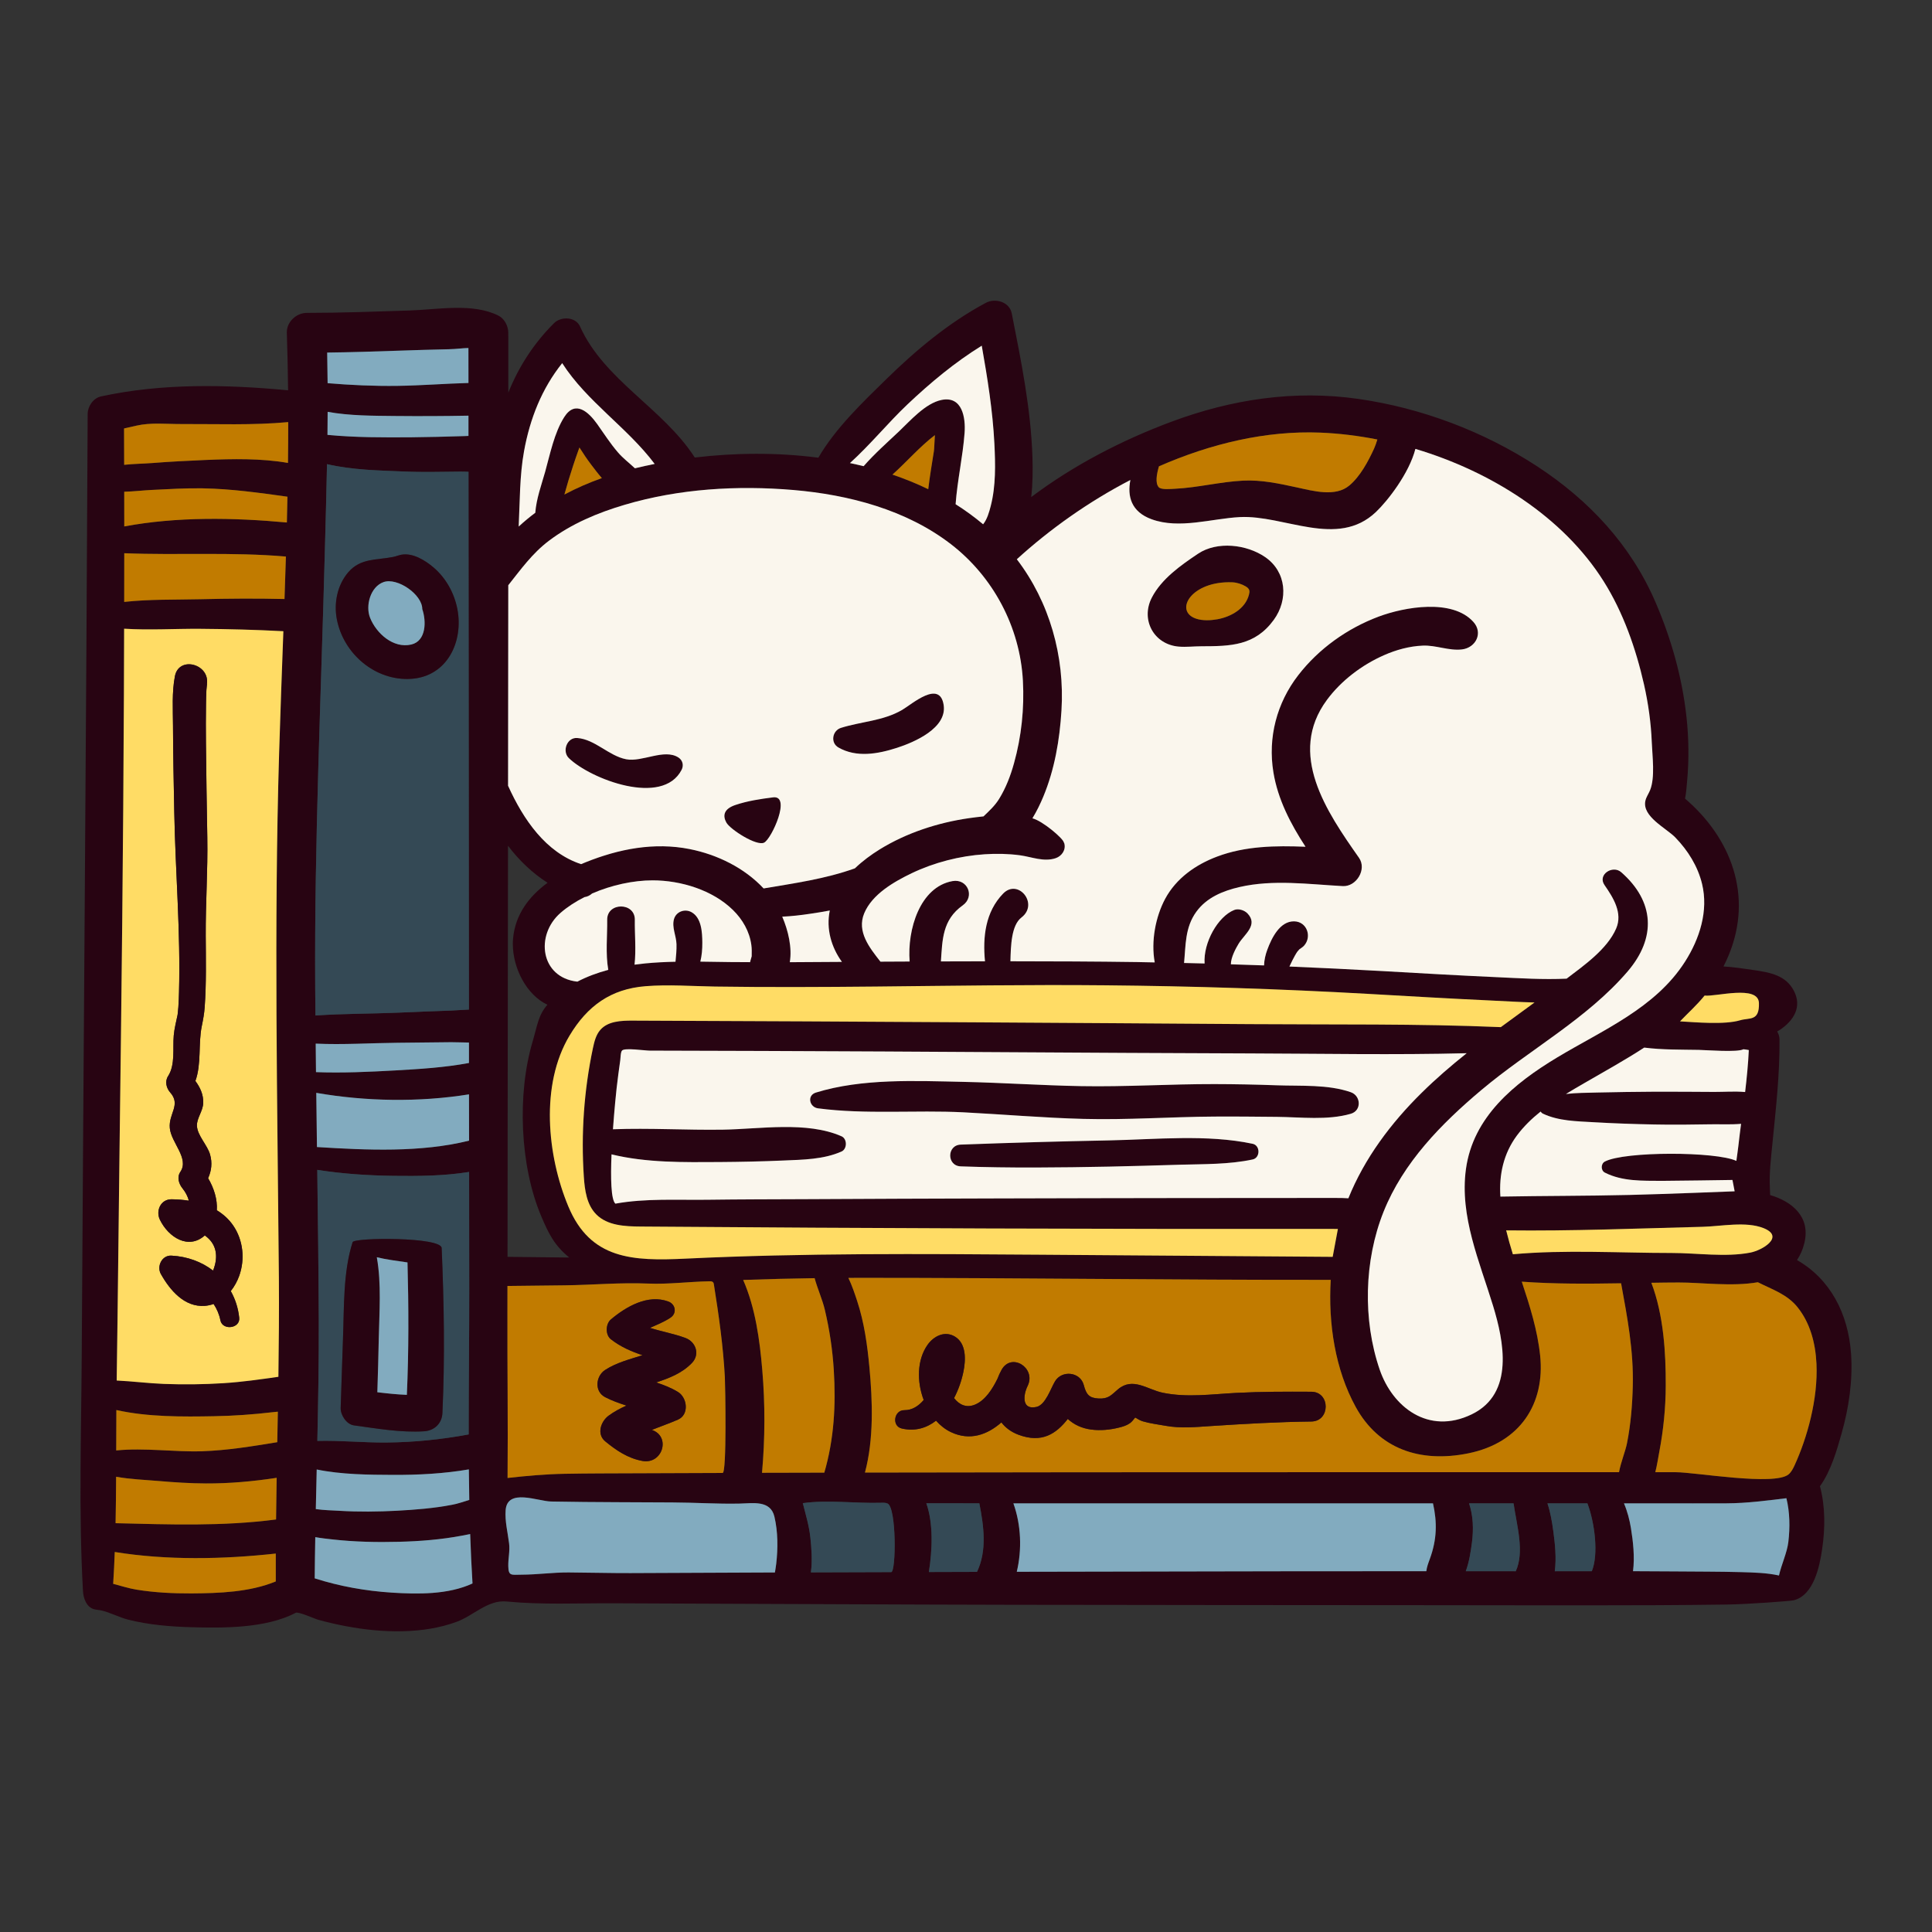 <svg version="1.1" id="Capa_1" xmlns="http://www.w3.org/2000/svg" xmlns:xlink="http://www.w3.org/1999/xlink" x="0px" y="0px" viewBox="0 0 1200 1200" enable-background="new 0 0 1200 1200" xml:space="preserve">
<rect x="0" y="0" width="1200" height="1200" fill="#333333" stroke="none"/>
<g>
	<path fill="#280412" d="M467.111,592.819c-0.067,0.111-0.133,0.467-0.178,0.955C467.066,593.197,467.111,592.908,467.111,592.819z&#10;&#9;&#9; M1149.722,840.821c1.156,16.532-1.378,33.686-5.888,49.574c-2.777,9.799-6.577,23.331-13.421,32.708&#10;&#9;&#9;c3.355,12.71,3.266,26.131,1.355,39.041c-1.578,10.821-5.177,28.62-17.643,31.82c-2.044,0.511-29.175,2.489-41.463,2.644&#10;&#9;&#9;c-14.599,0.178-29.198,0.356-43.774,0.4c-48.507,0.178-96.992,0.044-145.477,0c-43.441-0.022-86.86-0.044-130.3-0.089&#10;&#9;&#9;c-22.154-0.022-44.307-0.067-66.461-0.089c-75.638,0-151.276-0.356-226.915-0.667c-26.42-0.111-52.818-0.222-79.238-0.333&#10;&#9;&#9;c-21.998-0.089-43.974,1-65.884-1.111c-11.688-1.111-20.398,8.733-30.997,12.621c-10.577,3.911-21.909,5.555-33.131,5.844&#10;&#9;&#9;c-11.999,0.311-24.02-0.933-35.775-3.155c-5.733-1.089-11.421-2.4-17.043-3.955c-2.178-0.578-12.31-5.222-13.999-4.333&#10;&#9;&#9;c-18.51,9.755-45.307,9.488-64.795,8.955c-12.932-0.356-26.487-1.489-39.063-4.644c-5.866-1.467-11.488-4.622-17.287-5.866&#10;&#9;&#9;c-1.422-0.289-2.933-0.289-4.333-0.733c-4.377-1.355-6.377-6.488-6.644-11.066c-2.733-48.863-1.067-97.925-0.778-146.877&#10;&#9;&#9;c1.155-194.806,2.8-389.59,3.689-584.397c0.022-4.755,3.466-9.844,8.288-10.888c37.908-8.244,77.66-7.422,116.191-3.8&#10;&#9;&#9;c-0.133-11.91-0.378-23.82-0.778-35.708c-0.222-6.711,5.866-12.355,12.377-12.377c21.354,0,42.663-0.8,63.995-1.489&#10;&#9;&#9;c17.51-0.578,39.041-4.822,55.04,3.178c3.822,1.911,6.133,6.555,6.133,10.688c0,12.377,0,24.754,0.022,37.153&#10;&#9;&#9;c6.422-16.043,15.843-30.664,28.42-43.174c4.289-4.244,13.332-4.089,16.11,2.066c15.043,33.419,51.685,50.907,71.283,81.416&#10;&#9;&#9;c24.887-2.978,51.174-3.222,76.749,0.111c10.555-18.221,27.731-34.619,42.13-48.707c18.598-18.199,38.886-35.175,61.906-47.485&#10;&#9;&#9;c5.8-3.111,14.643-0.689,16.088,6.533c5.844,29.575,11.91,59.351,12.866,89.57c0.244,8.022,0.178,16.354-0.778,24.554&#10;&#9;&#9;c26.376-19.865,56.418-35.353,86.926-46.752c37.575-14.021,76.505-19.932,116.324-14.221c39.13,5.6,77.816,20.198,110.902,41.797&#10;&#9;&#9;c32.442,21.198,58.462,49.085,73.794,84.882c9.71,22.687,16.376,46.374,19.065,70.928c1.422,13.154,1.6,26.42,0.4,39.597&#10;&#9;&#9;c-0.356,3.911-0.578,7.599-1.311,11.044c28.509,24.354,42.419,60.217,27.131,97.237c-1,2.422-2.089,4.755-3.244,7.022&#10;&#9;&#9;c6.288,0.378,12.577,1.333,18.398,2.178c10.333,1.511,20.354,3.155,25.42,13.132c5.044,9.888-0.222,18.332-8.799,24.087&#10;&#9;&#9;c-0.533,0.356-1.111,0.667-1.667,1c0.933,1.533,1.444,3.333,1.444,5.022c0.178,21.709-2.244,42.774-4.377,64.328&#10;&#9;&#9;c-0.911,9.177-2.089,18.732-1.6,27.953c0.067,1.511,0.133,2.933,0.156,4.289c13.621,4,25.242,13.532,21.265,29.775&#10;&#9;&#9;c-1,4.155-2.578,7.644-4.578,10.599C1136.612,794.358,1147.944,815.579,1149.722,840.821z M1114.658,910.104&#10;&#9;&#9;c7.777-16.954,14.621-41.108,13.577-63.106c-0.622-13.066-4.022-25.376-11.688-34.975c-6.511-8.177-15.821-11.088-24.709-15.599&#10;&#9;&#9;c-16.088,2.822-35.353,0.111-49.151,0.156c-5.644,0-11.31,0.089-16.999,0.178c7.622,19.976,9.021,43.574,8.933,64.017&#10;&#9;&#9;c-0.044,13.754-1.444,27.576-4.022,41.086c-0.689,3.6-1.333,8.133-2.467,12.555c4.266,0,8.533,0,12.799,0&#10;&#9;&#9;c12.021,0,61.262,8.666,69.994,1.333C1112.658,914.282,1113.702,912.171,1114.658,910.104z M1110.769,957.767&#10;&#9;&#9;c1.067-9.021,0.956-18.332-1.2-27.198c-12.355,1.467-24.376,3.111-37.108,3.178c-14.021,0.089-28.042,0-42.063,0&#10;&#9;&#9;c-7.244,0-14.488,0-21.732,0c2.133,4.955,3.511,10.355,4.333,15.377c1.355,8.333,2.422,17.843,1.311,26.776&#10;&#9;&#9;c8.51,0.022,16.999,0.044,25.509,0.133c13.865,0.133,27.731,0.067,41.597,0.444c8.244,0.244,15.932,0.422,23.531,2.089&#10;&#9;&#9;C1106.503,971.655,1109.991,964.389,1110.769,957.767z M1098.881,772.071c3-3,3.311-6.577-3.622-9.31&#10;&#9;&#9;c-10.91-4.289-26.287-1.067-37.641-0.778c-40.686,1.044-81.416,2.711-122.101,2.222c1.222,5,2.622,9.932,4.155,14.843&#10;&#9;&#9;c32.597-2.933,66.061-0.8,98.636-0.8c15.621,0,33.553,2.755,48.907-0.244C1090.904,777.271,1096.082,774.915,1098.881,772.071z&#10;&#9;&#9; M1080.861,633.705c5.822-1.733,11.999,0.8,11.643-10.71c-0.378-11.488-26.976-3.777-33.753-4.622&#10;&#9;&#9;c-4.666,5.799-10.177,10.688-15.265,16.021C1053.041,634.927,1071.084,636.615,1080.861,633.705z M1083.927,678.279&#10;&#9;&#9;c1.022-8.666,1.889-17.354,2.289-26.065c-1.067-0.222-2.178-0.378-3.355-0.511c-3.466,2.044-23.243,0.489-27.731,0.4&#10;&#9;&#9;c-11.199-0.2-22.687,0-33.864-1.422c-12.066,7.844-24.887,14.91-37.419,22.176c-3.711,2.133-7.466,4.333-11.199,6.644&#10;&#9;&#9;c6.377-0.755,12.932-0.733,19.31-0.911c11.843-0.289,23.687-0.422,35.553-0.511c12.421-0.067,24.865,0.089,37.286,0.133&#10;&#9;&#9;C1070.861,678.234,1077.55,677.701,1083.927,678.279z M1079.727,711.787c0.511-4.577,1.089-9.155,1.689-13.754&#10;&#9;&#9;c-6.333,0.555-12.91,0.2-18.665,0.289c-11.755,0.2-23.487,0.356-35.241,0.111c-12.555-0.244-25.109-0.667-37.641-1.4&#10;&#9;&#9;c-10.577-0.622-21.798-0.711-31.509-5.311c-0.622-0.289-1.089-0.778-1.467-1.311c-5.511,4.4-10.555,9.288-14.732,14.91&#10;&#9;&#9;c-8.333,11.244-11.132,24.354-10.244,37.908c26.687-0.489,53.396-0.378,80.082-1.022c21.198-0.489,65.417-2.266,65.417-2.266&#10;&#9;&#9;l-1.355-7.044c0,0-39.441,0.6-43.819,0.556c-11.977-0.111-24.442,0.444-35.419-5.111c-2.622-1.333-2.578-5.533,0-6.888&#10;&#9;&#9;c12.288-6.444,69.15-6.288,81.66-0.4C1078.927,717.742,1079.416,714.587,1079.727,711.787z M1046.641,597.241&#10;&#9;&#9;c9.044-14.199,14.599-31.464,10.532-48.263c-2.667-10.977-8.777-20.709-16.576-28.775c-5.622-5.822-20.843-13.021-18.621-22.865&#10;&#9;&#9;c0.533-2.355,2.022-4.355,2.933-6.599c3.177-7.999,1.378-20.909,1.044-29.575c-0.489-12.177-2.178-24.265-4.866-36.153&#10;&#9;&#9;c-5.044-22.176-12.866-44.619-25.042-63.95c-25.154-39.997-69.861-68.172-116.924-82.238c-3.866,15.088-17.11,32.175-24.554,39.241&#10;&#9;&#9;c-23.954,22.709-56.751,1.689-84.504,3.111c-17.599,0.911-37.53,7.622-54.751,1.355c-12.755-4.644-15.199-14.266-13.221-24.398&#10;&#9;&#9;c-25.953,13.466-50.018,30.553-70.528,49.24c20.354,26.642,29.798,60.306,27.731,93.881c-1.111,18.243-4.266,36.73-11.332,53.662&#10;&#9;&#9;c-1.733,4.177-3.977,8.866-6.711,13.354c6.355,1.6,19.154,12.599,19.465,14.91c0.089,0.178,0.178,0.356,0.289,0.511&#10;&#9;&#9;c1.222,4.111-1.489,8.044-5.288,9.333c-7.422,2.489-14.799-0.778-22.243-1.8c-7.244-0.956-14.599-1.111-21.865-0.622&#10;&#9;&#9;c-15.465,1-31.375,5.089-45.352,11.777c-10.955,5.266-24.554,13.021-29.487,24.887c-4.711,11.399,3.266,21.354,10.088,30.042&#10;&#9;&#9;c6.044-0.022,12.088-0.044,18.132-0.089c-1.578-19.843,6.399-46.33,26.62-49.951c9.355-1.667,14.066,9.599,6.355,15.065&#10;&#9;&#9;c-12.732,9.044-12.621,21.465-13.554,34.819c9.11-0.044,18.243-0.067,27.376-0.067c-1.467-15.088,0.222-30.664,11.244-42.041&#10;&#9;&#9;c9.333-9.644,22.42,6.377,11.421,14.821c-6.333,4.866-6.622,17.554-6.866,27.198c26.242,0.022,52.507,0.111,78.749,0.489&#10;&#9;&#9;c3.644,0.044,7.244,0.156,10.888,0.222c-2.444-13.177,0.556-28.442,6.466-39.486c6.888-12.799,18.954-21.243,32.308-26.265&#10;&#9;&#9;c17.487-6.577,36.286-6.844,54.884-6.088c-9.288-14.221-17.199-29.42-19.954-46.241c-3.555-21.576,2.089-43.085,15.443-60.328&#10;&#9;&#9;c12.755-16.488,30.442-29.064,49.907-36.375c16.11-6.022,45.752-11.288,58.862,3.289c6.2,6.888,1.489,16.043-7.066,17.087&#10;&#9;&#9;c-8.066,0.978-16.088-2.711-24.354-2.355c-8.31,0.333-16.599,2.622-24.176,5.977c-13.599,6-26.464,15.71-35.33,27.687&#10;&#9;&#9;c-24.887,33.619-0.2,69.505,19.887,98.125c5.022,7.155-1.644,18.043-10.088,17.576c-21.265-1.133-43.085-4.244-64.106,0.578&#10;&#9;&#9;c-10.333,2.378-20.443,6.511-26.865,15.377c-7.088,9.777-6.533,20.776-7.599,31.797c4.244,0.111,8.488,0.2,12.755,0.311&#10;&#9;&#9;c-0.867-12.888,8.222-29.198,18.421-33.242c2.666-1.044,6.377,0.178,8.266,2.2c6.755,7.155-2,12.91-5.533,18.71&#10;&#9;&#9;c-1.711,2.8-4.844,8.533-4.844,12.843c6.866,0.244,13.754,0.444,20.621,0.689c0.089-3.355,0.889-6.755,2.044-9.821&#10;&#9;&#9;c2.622-7.111,7.755-17.687,16.599-17.554c7.955,0.111,11.221,9.421,6.244,15.065c-0.844,0.978-2.022,1.6-3,2.355&#10;&#9;&#9;c0,0.089-1.067,1.2-1.178,1.355c-0.822,1.133-2.2,3.622-3.066,5.355c-0.6,1.155-1.267,2.533-1.889,3.933&#10;&#9;&#9;c19.221,0.822,38.464,1.733,57.684,2.822c23.576,1.355,47.152,2.711,70.728,3.777c14.621,0.667,29.198,1.622,43.752,0.933&#10;&#9;&#9;c10.755-8.199,25.22-18.287,30.775-31.153c4.177-9.644-1.778-19.11-7.222-26.953c-4.555-6.533,5.088-12.666,10.377-7.999&#10;&#9;&#9;c20.709,18.154,21.865,40.708,4,61.595c-25.154,29.42-61.351,48.84-90.793,73.616c-24.865,20.909-48.618,45.063-60.862,75.749&#10;&#9;&#9;c-12.066,30.264-12.955,67.106-2.378,97.97c7.955,23.22,30.22,40.774,57.129,27.798c26.82-12.955,19.865-45.796,13.332-67.283&#10;&#9;&#9;c-8.377-27.509-20.909-55.684-16.888-85.06c4.444-32.508,30.064-53.307,56.573-69.283&#10;&#9;&#9;C995.423,639.793,1028.198,626.216,1046.641,597.241z M1014.155,860.775c0.533-21.976-3.378-42.485-7.266-63.706&#10;&#9;&#9;c-20.576,0.333-41.286,0.489-61.684-1c4.977,15.021,9.777,30.109,11.421,45.996c3.022,29.509-12.11,54.04-44.685,60.639&#10;&#9;&#9;c-30.109,6.088-55.595-2.866-69.861-28.775c-12.777-23.243-17.154-51.774-15.532-78.994c-97.636,0.133-195.273-1.267-292.932-1.244&#10;&#9;&#9;c-2.222,0-4.444,0.044-6.666,0.044c2.333,4.844,4.022,10.044,5.444,14.31c4.4,13.332,6.355,27.553,7.644,41.486&#10;&#9;&#9;c1.911,20.532,2.778,44.285-2.8,65.106c88.57-0.178,177.141-0.222,265.712-0.222c52.951,0,105.902,0,158.876,0&#10;&#9;&#9;c14.577,0,29.175,0,43.774,0c1.155-6.333,3.977-12.977,4.977-18.087C1012.888,884.617,1013.866,872.707,1014.155,860.775z&#10;&#9;&#9; M988.713,975.899c4.244-10.377,1.889-29.909-2.755-42.152c-8.266,0-16.554,0-24.82,0c1.911,5.644,2.889,11.71,3.666,17.399&#10;&#9;&#9;c1.044,7.688,1.978,16.51,0.911,24.776C973.38,975.921,981.046,975.921,988.713,975.899z M932.184,637.971&#10;&#9;&#9;c6.955-5.133,13.954-10.199,20.932-15.31c-9.155-0.244-18.332-0.822-27.487-1.244c-25.376-1.178-50.751-2.666-76.105-4.111&#10;&#9;&#9;c-54.284-3.066-108.569-4.8-162.92-5.311c-47.618-0.467-95.214,0.311-142.811,0.778c-33.22,0.311-66.461,0.489-99.681,0&#10;&#9;&#9;c-14.399-0.222-28.798-1.378-43.174-0.222c-21.532,1.711-36.13,12.221-47.218,30.753c-18.243,30.509-13.888,74.416-0.755,105.947&#10;&#9;&#9;c13.754,33.042,39.93,34.108,72.994,32.508c73.105-3.511,146.344-2.977,219.515-2.444c60.751,0.444,121.523,0.889,182.274,1.333&#10;&#9;&#9;c1.089-5.777,2.155-11.555,3.244-17.332c-144.366,0.133-288.754-0.378-433.12-1.489c-9.755-0.067-20.598-0.578-27.487-7.51&#10;&#9;&#9;c-5.955-5.955-7.199-15.043-7.755-23.443c-1.8-26.709,0.111-53.662,5.644-79.86c0.867-4.044,1.889-8.288,4.644-11.399&#10;&#9;&#9;c4.733-5.355,12.821-5.711,19.976-5.688c71.105,0.289,142.233,0.6,213.338,1.067c56.751,0.356,113.524,0.689,170.275,1.111&#10;&#9;&#9;C828.303,636.482,880.388,635.771,932.184,637.971z M941.472,975.921c5.533-12.177,0.644-28.242-1.378-42.174&#10;&#9;&#9;c-9.221,0-18.443,0-27.642,0c2.578,7.577,2.889,16.088,1.778,24.531c-0.667,5.133-1.644,11.755-3.8,17.621&#10;&#9;&#9;C920.763,975.921,931.117,975.921,941.472,975.921z M888.099,968.277c4.489-12.332,4.555-22.798,1.955-34.531&#10;&#9;&#9;c-86.86,0-173.741,0-260.623,0c4.777,13.288,5.422,28.687,2.111,42.508c56.218-0.133,112.458-0.222,168.675-0.311&#10;&#9;&#9;c28.553-0.044,57.129-0.044,85.704-0.044C886.232,973.21,887.121,970.944,888.099,968.277z M883.055,678.723&#10;&#9;&#9;c8.866-8.755,18.243-16.821,27.931-24.554c-44.774,1.133-89.748,0.267-134.478,0.133c-100.858-0.311-201.739-1.2-302.597-1.533&#10;&#9;&#9;c-23.443-0.067-46.885-0.133-70.328-0.2c-3.111,0-15.332-1.867-17.176-0.111c-0.978,0.911-0.955,4.622-1.155,6.044&#10;&#9;&#9;c-0.822,5.733-1.578,11.466-2.244,17.221c-0.289,2.489-1.4,13.221-2.289,25.687c22.709-0.867,45.574,0.6,68.306,0.244&#10;&#9;&#9;c23.02-0.356,52.04-5.377,73.661,4.111c3.6,1.578,3.577,7.866,0,9.466c-11.132,4.933-23.931,5.066-35.975,5.577&#10;&#9;&#9;c-13.266,0.578-26.509,0.867-39.797,0.956c-22.109,0.133-45.374,0.533-67.083-4.777c-0.622,14.732-0.333,28.22,2.4,30.62&#10;&#9;&#9;c18.732-3.4,38.552-2.155,57.529-2.422c19.798-0.267,39.597-0.267,59.395-0.356c39.997-0.2,79.971-0.378,119.946-0.467&#10;&#9;&#9;c40.663-0.089,81.327-0.222,121.99-0.244c19.754-0.022,39.53-0.022,59.284-0.022c9.799-0.022,19.598-0.089,29.398-0.022&#10;&#9;&#9;c2.711,0.022,5.288,0,7.733,0.2C847.502,719.453,863.967,697.499,883.055,678.723z M853.457,278.645&#10;&#9;&#9;c0.8-1.755,1.444-3.689,2.044-5.666c-11.91-2.355-23.82-3.8-35.397-4.266c-33.686-1.355-68.061,6.822-100.258,20.932&#10;&#9;&#9;c-1.466,4.977-2.378,10.399-0.156,12.954c1.555,1.755,7.555,1.089,10.11,0.978c14.177-0.689,28.087-4.333,42.285-5.044&#10;&#9;&#9;c11.377-0.578,22.443,1.822,33.486,4.222c10.044,2.178,23.842,6.088,32.508-1.178C844.858,295.91,849.835,286.555,853.457,278.645z&#10;&#9;&#9; M629.809,474.095c4.644-16.576,6.466-34.131,5.533-51.307c-1.8-33.286-18.443-64.595-44.796-84.86&#10;&#9;&#9;c-27.709-21.309-63.35-30.642-97.681-33.575c-34.953-2.978-70.994-0.822-104.769,9.155c-16.732,4.933-33.108,11.777-47.129,22.354&#10;&#9;&#9;c-10.466,7.91-17.51,17.887-25.265,27.62c-0.022,41.53-0.089,83.038-0.133,124.568c9.466,20.887,23.398,41.463,45.374,48.685&#10;&#9;&#9;c0.933-0.4,1.844-0.8,2.778-1.155c20.643-8.31,42.641-12.599,64.75-8.177c17.065,3.422,33.842,11.599,45.818,24.42&#10;&#9;&#9;c19.154-3.244,38.33-5.888,56.706-12.488c4.711-4.533,10.044-8.444,15.421-11.777c16.665-10.266,36.086-16.599,55.418-19.376&#10;&#9;&#9;c2.8-0.4,5.844-0.778,9.044-1.111c3.466-3.333,7.022-6.555,9.666-10.821C624.787,489.361,627.653,481.873,629.809,474.095z&#10;&#9;&#9; M615.343,314.375c3.244-12.555,2.933-26.02,2.289-38.863c-1.044-20.487-4.289-40.663-7.844-60.795&#10;&#9;&#9;c-16.754,10.355-31.931,23.02-46.285,36.597c-11.755,11.132-23.02,24.954-35.575,36.308c2.844,0.6,5.688,1.244,8.488,1.933&#10;&#9;&#9;c6.733-7.71,14.621-14.665,21.909-21.554c7.066-6.688,16.488-17.576,26.531-19.598c12.821-2.578,14.977,10.999,14.266,20.487&#10;&#9;&#9;c-1.111,14.865-4.489,29.42-5.577,44.285c5.977,3.777,11.688,7.933,17.088,12.466C613.143,322.53,614.365,318.153,615.343,314.375z&#10;&#9;&#9; M606.833,976.321c6.311-13.221,4.244-28.375,1.444-42.596c-10.977,0-21.954-0.022-32.931-0.044&#10;&#9;&#9;c4.489,12.621,3.733,29.331,1.6,42.73C586.901,976.388,596.878,976.343,606.833,976.321z M580.079,280.111&#10;&#9;&#9;c0.222-1.422,0.311-5.822,0.6-9.866c-9.421,7.199-17.465,16.554-26.353,24.531c7.644,2.6,15.065,5.6,22.22,9.066&#10;&#9;&#9;C577.502,295.91,578.835,288,580.079,280.111z M553.526,976.477c3.066,0,3.378-40.13-2.266-42.619&#10;&#9;&#9;c-1.244-0.555-2.644-0.511-4-0.467c-15.799,0.489-33.064-1.933-48.618,0.244c1.8,7.11,3.889,13.932,4.689,21.332&#10;&#9;&#9;c0.644,6,1.355,14.266,0.333,21.665C520.284,976.565,536.905,976.521,553.526,976.477z M490.553,597.641&#10;&#9;&#9;c10.799-0.044,21.576-0.111,32.375-0.2c-6.599-9.133-9.888-20.465-7.533-31.909c-4.066,0.778-8.11,1.422-12.043,2&#10;&#9;&#9;c-5.955,0.911-11.71,1.555-17.487,1.822C489.576,577.954,492.086,588.664,490.553,597.641z M511.996,914.682&#10;&#9;&#9;c6.044-20.754,7.244-41.974,5.888-63.684c-0.778-12.621-2.644-25.109-5.555-37.419c-1.533-6.488-4.555-13.066-6.355-19.687&#10;&#9;&#9;c-14.799,0.2-29.598,0.6-44.374,1.111c7.622,17.421,10.288,37.352,11.866,55.929c1.8,21.243,1.733,42.619-0.156,63.839&#10;&#9;&#9;c3.511,0,6.999-0.022,10.51-0.022C493.22,914.704,502.597,914.704,511.996,914.682z M482.132,971.255&#10;&#9;&#9;c1.111-9.599,1.089-19.821-1.133-29.264c-2.466-10.399-13.466-8.244-21.598-8.088c-13.888,0.311-27.82-0.667-41.708-0.711&#10;&#9;&#9;c-11.355-0.044-22.731-0.111-34.086-0.156c-13.777-0.044-27.509-0.178-41.263-0.422c-8.31-0.133-27.242-8.422-28.287,5.377&#10;&#9;&#9;c-0.511,6.888,1.289,13.732,2.133,20.532c0.622,4.888-0.6,9.466-0.489,14.288c0.133,6.311,1.933,5.266,8.377,5.244&#10;&#9;&#9;c9.71-0.022,19.332-1.422,29.042-1.378c12.799,0.067,25.598,0.444,38.397,0.4c29.331-0.133,58.662-0.244,87.993-0.378&#10;&#9;&#9;c0.6,0,1.2,0,1.8,0C481.621,974.854,481.932,972.988,482.132,971.255z M466.889,593.975c0.044-2.355,0.111-4.733-0.222-7.066&#10;&#9;&#9;c-1.133-8.399-5.444-15.843-11.444-21.709c-12.688-12.421-32.397-18.398-49.885-18.398c-11.977,0-25.531,2.933-37.597,8.177&#10;&#9;&#9;c-1.289,1.178-2.889,2-4.733,2.244c-5.488,2.778-10.555,6.044-14.843,9.777c-15.91,13.843-12.488,40.13,10.355,42.708&#10;&#9;&#9;c0.022,0.022,0.044,0.022,0.067,0.022c5.955-3.111,12.421-5.511,19.221-7.333c-1.778-10.066-0.533-21.354-0.667-31.086&#10;&#9;&#9;c-0.156-11.044,17.31-11.044,17.154,0c-0.133,8.688,0.867,18.665-0.178,27.864c2.178-0.289,4.377-0.556,6.599-0.778&#10;&#9;&#9;c6.266-0.6,12.555-0.911,18.843-1.044c0.378-3.622,0.711-7.266,0.622-10.866c-0.133-5.222-2.978-10.466-1.578-15.532&#10;&#9;&#9;c1.289-4.711,6.666-6.688,10.844-4.422c6.311,3.444,6.733,12.599,6.777,19.021c0.022,3.955-0.289,7.933-1.244,11.732&#10;&#9;&#9;c6.199,0.067,12.399,0.178,18.576,0.267c4.111,0.044,8.222,0.044,12.332,0.067c0.111-0.4,0.156-0.778,0.289-1.178&#10;&#9;&#9;C466.511,595.352,466.733,594.552,466.889,593.975z M448.846,914.882c2.622,0,1.644-54.418,1.378-59.484&#10;&#9;&#9;c-1.044-19.332-3.755-38.397-6.799-57.484c-0.067-0.533-0.178-1.067-0.511-1.466c-0.533-0.6-1.444-0.644-2.244-0.622&#10;&#9;&#9;c-12.71,0.222-25.398,1.955-38.086,1.422c-17.332-0.733-34.397,0.867-51.796,1.089c-11.866,0.133-23.731,0.311-35.597,0.4&#10;&#9;&#9;c0,5.311,0,10.621-0.022,15.932c-0.111,34.375,0.422,68.883,0.089,103.325c11.888-1.333,23.509-2.378,35.753-2.6&#10;&#9;&#9;c14.488-0.267,28.975-0.244,43.463-0.311C412.604,914.993,430.714,914.948,448.846,914.882z M394.361,290.866&#10;&#9;&#9;c4-0.978,8.11-1.889,12.266-2.711c-16.932-22.598-42.174-38.752-57.44-62.595c-12.621,15.776-20.021,34.375-23.709,54.751&#10;&#9;&#9;c-2.778,15.31-2.533,31.131-3.311,46.73c3.4-3.133,6.911-6.022,10.31-8.555c0.622-8.599,3.889-17.532,6.088-25.309&#10;&#9;&#9;c3.066-10.977,5.688-24.398,11.91-34.153c6.888-10.799,15.132-3.066,20.398,4.289c4.244,5.955,8.177,12.177,12.977,17.71&#10;&#9;&#9;C386.939,284.622,390.872,287.577,394.361,290.866z M373.829,296.954c-2.422-2.755-4.6-5.666-6.599-8.288&#10;&#9;&#9;c-2.622-3.466-5.022-7.044-7.333-10.71c-0.2,0.578-0.422,1.178-0.644,1.755c-2.244,6.199-4.266,12.488-6.199,18.776&#10;&#9;&#9;c-0.867,2.889-1.689,5.777-2.489,8.666C358.031,303.176,365.83,299.799,373.829,296.954z M350.787,781.048&#10;&#9;&#9;c0.933,0.022,1.867,0.022,2.778,0.022c-9.244-7.622-12.732-14.621-17.443-25.776c-13.221-31.242-14.977-75.749-5.333-108.258&#10;&#9;&#9;c2.889-9.733,3.489-16.51,9.221-22.976c-13.066-6.155-21.487-22.843-21.487-37.73c0-1.178,0.044-2.333,0.156-3.466&#10;&#9;&#9;c1.4-15.065,10.088-26.22,21.42-34.553c-9.244-5.888-17.687-13.866-24.576-23.02c-0.022,20.354-0.044,40.686-0.067,61.039&#10;&#9;&#9;c-0.044,29.242-0.067,58.484-0.111,87.704c-0.044,35.53-0.044,71.061-0.111,106.614&#10;&#9;&#9;C327.078,780.737,338.943,780.915,350.787,781.048z M293.48,983.52c-0.622-10.221-1.089-20.465-1.444-30.709&#10;&#9;&#9;c-1.733,0.378-3.444,0.689-5.066,1c-12.866,2.444-26.02,3.489-39.108,3.822c-13.754,0.356-27.62,0.067-41.308-1.466&#10;&#9;&#9;c-3.422-0.378-7.088-0.778-10.732-1.422c-0.156,8.533-0.289,17.065-0.356,25.598c15.488,4.955,31.664,7.822,47.863,8.866&#10;&#9;&#9;C259.305,990.231,278.393,990.542,293.48,983.52z M291.103,890.95c-0.022-30.242,0.378-60.484,0.356-90.615&#10;&#9;&#9;c-0.044-24.131-0.067-48.285-0.089-72.416c-15.51,2.511-31.531,2.622-47.063,2.422c-15.976-0.222-31.642-1.267-47.241-3.711&#10;&#9;&#9;c0.4,31.242,0.8,62.484,0.933,93.726c0.089,24.887-0.356,49.752-0.889,74.616c14.266-0.378,28.864,1.133,42.996,1&#10;&#9;&#9;C257.372,895.817,274.238,894.061,291.103,890.95z M291.347,708.476c-0.022-9.599-0.022-19.176-0.044-28.753&#10;&#9;&#9;c-31.042,4.977-63.973,4.422-94.859-0.933c0.133,11.221,0.289,22.443,0.422,33.664&#10;&#9;&#9;C227.841,714.387,261.372,715.942,291.347,708.476z M291.481,931.636c-0.133-6.311-0.222-12.643-0.267-18.976&#10;&#9;&#9;c-15.532,2.666-31.42,3.489-47.085,3.422c-14.977-0.067-31.975-0.178-47.418-3.355c-0.2,8.199-0.378,16.399-0.556,24.598&#10;&#9;&#9;c4.977,0.711,10.355,0.822,14.732,1.067c11.866,0.733,23.82,0.578,35.686-0.044c11.377-0.622,22.865-1.511,34.064-3.666&#10;&#9;&#9;C284.303,933.991,287.881,932.769,291.481,931.636z M291.281,660.236c0-4.222,0-8.466,0-12.688&#10;&#9;&#9;c-3.777-0.022-7.555-0.244-11.088-0.222c-11.088,0.089-22.176,0.244-33.264,0.356c-16.71,0.156-33.953,1.311-50.84,0.533&#10;&#9;&#9;c0.067,5.911,0.111,11.821,0.178,17.71c16.243,0.622,32.886-0.156,48.907-1.044C260.55,664.013,276.104,663.08,291.281,660.236z&#10;&#9;&#9; M291.258,627.061c-0.133-111.346-0.222-222.693-0.267-334.017c-1.778-0.067-3.533-0.133-5.177-0.111&#10;&#9;&#9;c-11.51,0.089-23.109,0.444-34.642-0.067c-15.443-0.644-32.42-0.911-48.063-4.577c-0.356,17.687-0.844,35.353-1.311,52.996&#10;&#9;&#9;c-2.355,90.793-6.577,181.563-6.022,272.4c0.022,5.688,0.111,11.377,0.156,17.065c16.932-1.2,34.131-1.044,50.996-1.755&#10;&#9;&#9;c11.088-0.489,22.176-0.933,33.264-1.311C283.748,627.55,287.503,627.194,291.258,627.061z M290.97,270.757&#10;&#9;&#9;c0-4.177,0-8.377,0-12.577c-15.243,0.289-30.531,0.355-45.752,0.2c-13.399-0.156-28.02-0.089-41.708-2.578&#10;&#9;&#9;c-0.022,4.755-0.067,9.533-0.111,14.31c17.421,1.667,34.775,1.622,52.396,1.489c10.844-0.089,21.687-0.4,32.553-0.733&#10;&#9;&#9;C289.192,270.845,290.081,270.801,290.97,270.757z M290.97,237.87c0-7.244-0.022-14.465-0.022-21.709&#10;&#9;&#9;c-3.311,0-7.155,0.644-12.221,0.755c-10.266,0.2-20.532,0.556-30.797,0.889c-14.91,0.511-29.798,1-44.707,1.178&#10;&#9;&#9;c0.133,6.355,0.222,12.688,0.267,19.021c14.443,1.2,28.775,1.867,43.374,1.667C261.55,239.47,276.282,238.27,290.97,237.87z&#10;&#9;&#9; M178.868,287.533c0.111-8.466,0.156-16.91,0.156-25.353c-21.976,2.044-44.441,1.111-66.395,1.2&#10;&#9;&#9;c-9.288,0.044-18.865-1.067-27.909,1c-2.555,0.578-5.111,1.155-7.666,1.733c0.044,7.533,0.067,15.065,0.067,22.598&#10;&#9;&#9;c5.888-0.644,11.932-0.689,17.443-1.111c11.11-0.889,22.243-1.422,33.397-1.911C144.293,285,162.18,284.622,178.868,287.533z&#10;&#9;&#9; M178.179,324.53c0.133-5.333,0.244-10.688,0.356-16.021c-17.51-2.422-34.73-4.888-52.685-5.2&#10;&#9;&#9;c-10.421-0.178-20.887,0.467-31.286,0.978c-5.622,0.267-11.555,1-17.399,1.133c0.022,7.177,0.022,14.377,0.022,21.554&#10;&#9;&#9;C109.895,320.864,144.959,321.463,178.179,324.53z M176.712,372.059c0.311-8.799,0.6-17.576,0.867-26.376&#10;&#9;&#9;c-33.508-2.911-66.972-0.733-100.392-2.066c0,10.088-0.022,20.154-0.044,30.242c15.554-1.711,31.709-1.311,47.085-1.667&#10;&#9;&#9;C141.737,371.77,159.225,371.637,176.712,372.059z M173.379,467.274c0.755-25.042,1.711-50.129,2.622-75.216&#10;&#9;&#9;c-17.243-0.933-34.486-1.355-51.774-1.489c-15.465-0.111-31.486,0.933-47.129-0.067c-0.044,13.51-0.089,26.998-0.133,40.486&#10;&#9;&#9;c-0.4,94.748-1.489,189.473-2.733,284.221c-0.6,47.418-1.044,94.837-1.755,142.255c9.755,0.467,19.532,1.733,29.264,2.111&#10;&#9;&#9;c12.399,0.467,24.842,0.333,37.241-0.467c11.421-0.733,22.643-2.333,33.931-3.955c0.289-20.421,0.467-40.841,0.311-61.262&#10;&#9;&#9;C172.313,684.923,170.113,576.198,173.379,467.274z M172.224,895.772c0.133-6.311,0.244-12.621,0.356-18.954&#10;&#9;&#9;c-1.089,0.111-2.133,0.2-3.089,0.311c-12.177,1.422-24.398,2.311-36.664,2.511c-19.265,0.356-41.019,0.533-60.551-3.844&#10;&#9;&#9;c-0.067,8.355-0.089,16.732-0.089,25.109c17.421-1.8,36.286,1.067,53.373,0.489C141.382,900.861,156.736,898.305,172.224,895.772z&#10;&#9;&#9; M171.468,943.768c0.111-8.622,0.222-17.243,0.378-25.865c-14.577,2.222-29.398,3.555-43.996,3.489&#10;&#9;&#9;c-9.755-0.044-19.465-0.667-29.175-1.511c-8.599-0.733-17.799-1.067-26.553-2.644c-0.044,9.599-0.133,19.221-0.333,28.842&#10;&#9;&#9;C105.207,946.879,138.204,948.123,171.468,943.768z M171.29,982.254c-0.022-5.777-0.022-11.532,0-17.31&#10;&#9;&#9;c-32.686,3.577-67.572,4.289-100.014-0.978c-0.244,6.599-0.556,13.177-0.978,19.776c4.888,1.267,9.755,2.866,14.643,3.644&#10;&#9;&#9;c11.244,1.8,22.554,2.355,33.931,2.311C135.96,989.587,155.092,988.942,171.29,982.254z"/>
	<path fill="#D36448" d="M1128.234,846.998c1.044,21.998-5.8,46.152-13.577,63.106c-0.955,2.066-2,4.177-3.733,5.644&#10;&#9;&#9;c-8.733,7.333-57.973-1.333-69.994-1.333c-4.266,0-8.533,0-12.799,0c1.133-4.422,1.778-8.955,2.467-12.555&#10;&#9;&#9;c2.578-13.51,3.977-27.331,4.022-41.086c0.089-20.443-1.311-44.041-8.933-64.017c5.688-0.089,11.355-0.178,16.999-0.178&#10;&#9;&#9;c13.799-0.044,33.064,2.666,49.151-0.156c8.888,4.511,18.198,7.422,24.709,15.599&#10;&#9;&#9;C1124.213,821.623,1127.612,833.933,1128.234,846.998z" style="fill: rgb(193, 123, 0);"/>
	<path fill="#8CC8BE" d="M1109.569,930.569c2.155,8.866,2.266,18.176,1.2,27.198c-0.778,6.622-4.266,13.888-5.822,20.798&#10;&#9;&#9;c-7.599-1.667-15.288-1.844-23.531-2.089c-13.865-0.378-27.731-0.311-41.597-0.444c-8.51-0.089-16.999-0.111-25.509-0.133&#10;&#9;&#9;c1.111-8.933,0.044-18.443-1.311-26.776c-0.822-5.022-2.2-10.421-4.333-15.377c7.244,0,14.488,0,21.732,0&#10;&#9;&#9;c14.021,0,28.042,0.089,42.063,0C1085.193,933.68,1097.215,932.036,1109.569,930.569z" style="fill: rgb(130, 171, 191);"/>
	<path fill="#FAC950" d="M1095.259,762.761c6.933,2.733,6.622,6.311,3.622,9.31c-2.8,2.844-7.977,5.2-11.666,5.933&#10;&#9;&#9;c-15.354,3-33.286,0.244-48.907,0.244c-32.575,0-66.039-2.133-98.636,0.8c-1.533-4.911-2.933-9.844-4.155-14.843&#10;&#9;&#9;c40.686,0.489,81.416-1.178,122.101-2.222C1068.973,761.694,1084.349,758.472,1095.259,762.761z" style="fill: rgb(255, 220, 101);"/>
	<path fill="#FAC950" d="M1092.504,622.994c0.355,11.51-5.822,8.977-11.643,10.71c-9.777,2.911-27.82,1.222-37.375,0.689&#10;&#9;&#9;c5.089-5.333,10.599-10.221,15.265-16.021C1065.528,619.217,1092.126,611.506,1092.504,622.994z" style="fill: rgb(255, 220, 101);"/>
	<path fill="#D36448" d="M1006.889,797.069c3.889,21.221,7.799,41.73,7.266,63.706c-0.289,11.932-1.267,23.842-3.578,35.553&#10;&#9;&#9;c-1,5.111-3.822,11.755-4.977,18.087c-14.599,0-29.198,0-43.774,0c-52.973,0-105.925,0-158.876,0&#10;&#9;&#9;c-88.571,0-177.141,0.044-265.712,0.222c5.577-20.82,4.711-44.574,2.8-65.106c-1.289-13.932-3.244-28.153-7.644-41.486&#10;&#9;&#9;c-1.422-4.266-3.111-9.466-5.444-14.31c2.222,0,4.444-0.044,6.666-0.044c97.659-0.022,195.295,1.378,292.932,1.244&#10;&#9;&#9;c-1.622,27.22,2.755,55.751,15.532,78.994c14.266,25.909,39.752,34.864,69.861,28.775c32.575-6.599,47.707-31.131,44.685-60.639&#10;&#9;&#9;c-1.644-15.888-6.444-30.975-11.421-45.996C965.603,797.558,986.313,797.402,1006.889,797.069z M814.482,882.929&#10;&#9;&#9;c11.888-0.133,11.91-18.421,0-18.487c-15.554-0.089-31.086-0.089-46.596,0.711c-15.354,0.8-30.42,3.022-45.574-0.067&#10;&#9;&#9;c-9.621-1.955-18.621-9.999-27.909-2.155c-4.177,3.533-5.844,6.022-11.999,5.711c-5.977-0.289-7.711-2.555-9.244-8.355&#10;&#9;&#9;c-2.178-8.244-13.577-9.444-17.865-2.333c-2.711,4.466-5.888,14.71-11.577,15.932c-8.777,1.889-8.177-6.466-6.044-11.732&#10;&#9;&#9;c0.267-0.6,0.555-1.178,0.8-1.755c4.888-10.888-10.266-20.465-16.376-9.577c-1,1.8-1.867,3.689-2.578,5.6&#10;&#9;&#9;c-3.178,6.444-7.51,13.221-13.688,15.91c-5.577,2.422-10.088,0.133-13.243-3.955c2.755-5.244,4.711-10.977,5.799-16.332&#10;&#9;&#9;c1.467-7.177,2-17.465-5.266-21.865c-6.288-3.8-13.154-0.333-16.999,5.111c-6.577,9.333-6.733,22.798-2.4,34.264&#10;&#9;&#9;c-3.155,3.711-7.133,6.377-12.021,6.333c-6.444-0.067-8.022,9.91-1.533,11.399c8.31,1.889,15.421-0.356,21.22-4.866&#10;&#9;&#9;c2.666,2.978,5.755,5.444,9.244,7.088c11.799,5.622,22.665,1.622,31.353-6.022c2.489,3.244,5.955,5.911,10.621,7.666&#10;&#9;&#9;c14.488,5.4,23.376-0.556,30.62-9.821c3.777,3.489,8.622,5.822,14.554,6.599c5.688,0.733,11.643,0.178,17.221-1.222&#10;&#9;&#9;c2.422-0.6,4.666-1.244,6.755-2.689c1.289-0.889,2.289-2.289,3.333-3.578c1.533,0.889,3.044,1.867,4.689,2.355&#10;&#9;&#9;c4.444,1.333,9.666,1.978,14.243,2.8c9.399,1.689,18.465,0.778,27.909,0.156C772.752,884.395,793.617,883.173,814.482,882.929z" style="fill: rgb(193, 123, 0);"/>
	<path fill="#08736D" d="M985.957,933.747c4.644,12.243,6.999,31.775,2.755,42.152c-7.666,0.022-15.332,0.022-22.998,0.022&#10;&#9;&#9;c1.067-8.266,0.133-17.087-0.911-24.776c-0.778-5.688-1.755-11.755-3.666-17.399C969.403,933.747,977.691,933.747,985.957,933.747z&#10;&#9;&#9;" style="fill: rgb(52, 73, 85);"/>
	<path fill="#FAC950" d="M953.115,622.661c-6.977,5.111-13.977,10.177-20.932,15.31c-51.796-2.2-103.88-1.489-155.676-1.867&#10;&#9;&#9;c-56.751-0.422-113.524-0.755-170.275-1.111c-71.105-0.467-142.233-0.778-213.338-1.067c-7.155-0.022-15.243,0.333-19.976,5.688&#10;&#9;&#9;c-2.755,3.111-3.777,7.355-4.644,11.399c-5.533,26.198-7.444,53.151-5.644,79.86c0.556,8.399,1.8,17.487,7.755,23.443&#10;&#9;&#9;c6.888,6.933,17.732,7.444,27.487,7.51c144.366,1.111,288.754,1.622,433.12,1.489c-1.089,5.777-2.155,11.555-3.244,17.332&#10;&#9;&#9;c-60.751-0.444-121.523-0.889-182.274-1.333c-73.172-0.533-146.41-1.067-219.515,2.444c-33.064,1.6-59.24,0.533-72.994-32.508&#10;&#9;&#9;c-13.132-31.531-17.487-75.438,0.755-105.947c11.088-18.532,25.687-29.042,47.218-30.753c14.377-1.155,28.775,0,43.174,0.222&#10;&#9;&#9;c33.219,0.489,66.461,0.311,99.681,0c47.596-0.467,95.192-1.244,142.811-0.778c54.351,0.511,108.636,2.244,162.92,5.311&#10;&#9;&#9;c25.353,1.444,50.729,2.933,76.105,4.111C934.784,621.839,943.961,622.417,953.115,622.661z" style="fill: rgb(255, 220, 101);"/>
	<path fill="#08736D" d="M940.094,933.747c2.022,13.932,6.911,29.998,1.378,42.174c-10.355,0-20.709,0-31.042-0.022&#10;&#9;&#9;c2.155-5.866,3.133-12.488,3.8-17.621c1.111-8.444,0.8-16.954-1.778-24.531C921.651,933.747,930.873,933.747,940.094,933.747z" style="fill: rgb(52, 73, 85);"/>
	<path fill="#8CC8BE" d="M890.054,933.747c2.6,11.732,2.533,22.198-1.955,34.531c-0.978,2.666-1.867,4.933-2.178,7.622&#10;&#9;&#9;c-28.575,0-57.151,0-85.704,0.044c-56.218,0.089-112.457,0.178-168.675,0.311c3.311-13.821,2.667-29.22-2.111-42.508&#10;&#9;&#9;C716.313,933.747,803.194,933.747,890.054,933.747z" style="fill: rgb(130, 171, 191);"/>
	<path fill="#D36448" d="M855.501,272.979c-0.6,1.978-1.244,3.911-2.044,5.666c-3.622,7.91-8.599,17.265-15.377,22.931&#10;&#9;&#9;c-8.666,7.266-22.465,3.355-32.508,1.178c-11.044-2.4-22.109-4.8-33.486-4.222c-14.199,0.711-28.109,4.355-42.285,5.044&#10;&#9;&#9;c-2.555,0.111-8.555,0.778-10.11-0.978c-2.222-2.555-1.311-7.977,0.156-12.954c32.197-14.11,66.572-22.287,100.258-20.932&#10;&#9;&#9;C831.681,269.179,843.591,270.623,855.501,272.979z" style="fill: rgb(193, 123, 0);"/>
	<path fill="#280412" d="M838.991,678.39c6.333,2.2,6.866,11.421,0,13.399c-14.421,4.177-30.975,2.067-45.863,1.911&#10;&#9;&#9;c-12.932-0.111-25.887-0.267-38.819-0.178c-27.153,0.156-54.307,2.178-81.46,1.444c-24.865-0.644-49.618-2.822-74.438-4.089&#10;&#9;&#9;c-29.82-1.489-60.751,1.422-90.304-2.466c-5.355-0.689-7.066-8.022-1.333-9.799c28.731-8.866,61.884-7.266,91.637-6.644&#10;&#9;&#9;c24.331,0.533,48.641,2.2,72.994,2.644c27.642,0.511,55.262-1.311,82.904-1.267c12.955,0.022,25.887,0.289,38.819,0.755&#10;&#9;&#9;C807.95,674.635,824.859,673.457,838.991,678.39z"/>
	<path fill="#280412" d="M814.482,864.441c11.91,0.067,11.888,18.354,0,18.487c-20.865,0.244-41.73,1.467-62.55,2.822&#10;&#9;&#9;c-9.444,0.622-18.51,1.533-27.909-0.156c-4.577-0.822-9.799-1.467-14.243-2.8c-1.644-0.489-3.155-1.467-4.689-2.355&#10;&#9;&#9;c-1.044,1.289-2.044,2.689-3.333,3.578c-2.089,1.444-4.333,2.089-6.755,2.689c-5.577,1.4-11.532,1.955-17.221,1.222&#10;&#9;&#9;c-5.933-0.778-10.777-3.111-14.554-6.599c-7.244,9.266-16.132,15.221-30.62,9.821c-4.666-1.755-8.133-4.422-10.621-7.666&#10;&#9;&#9;c-8.688,7.644-19.554,11.643-31.353,6.022c-3.489-1.644-6.577-4.111-9.244-7.088c-5.799,4.511-12.91,6.755-21.22,4.866&#10;&#9;&#9;c-6.488-1.489-4.911-11.466,1.533-11.399c4.888,0.044,8.866-2.622,12.021-6.333c-4.333-11.466-4.177-24.931,2.4-34.264&#10;&#9;&#9;c3.844-5.444,10.71-8.91,16.999-5.111c7.266,4.4,6.733,14.688,5.266,21.865c-1.089,5.355-3.044,11.088-5.799,16.332&#10;&#9;&#9;c3.155,4.089,7.666,6.377,13.243,3.955c6.177-2.689,10.51-9.466,13.688-15.91c0.711-1.911,1.578-3.8,2.578-5.6&#10;&#9;&#9;c6.111-10.888,21.265-1.311,16.376,9.577c-0.244,0.578-0.533,1.155-0.8,1.755c-2.133,5.266-2.733,13.621,6.044,11.732&#10;&#9;&#9;c5.688-1.222,8.866-11.466,11.577-15.932c4.289-7.111,15.688-5.911,17.865,2.333c1.533,5.8,3.266,8.066,9.244,8.355&#10;&#9;&#9;c6.155,0.311,7.822-2.178,11.999-5.711c9.288-7.844,18.287,0.2,27.909,2.155c15.154,3.089,30.22,0.867,45.574,0.067&#10;&#9;&#9;C783.396,864.352,798.928,864.352,814.482,864.441z"/>
	<path fill="#280412" d="M785.818,346.017c13.332,9.177,14.51,26.42,5.333,39.019c-11.755,16.132-26.887,16.332-44.952,16.376&#10;&#9;&#9;c-4.711,0-9.421,0.6-14.11,0.2c-15.465-1.333-23.754-16.71-16.665-30.442c6.022-11.666,18.132-20.176,28.775-27.287&#10;&#9;&#9;C755.998,336.018,774.263,338.062,785.818,346.017z M775.752,369.371c0.533-2.089,0.667-3.555-2.066-5.177&#10;&#9;&#9;c-2.422-1.422-5.355-2.378-8.222-2.511c-25.642-1.022-36.486,17.887-22.576,22.576c4.111,1.378,9.11,1.133,13.288,0.378&#10;&#9;&#9;C764.531,383.103,773.486,378.148,775.752,369.371z"/>
	<path fill="#280412" d="M778.041,710.432c4.822,1.022,4.8,8.71,0,9.733c-14.754,3.155-30.242,2.822-45.307,3.266&#10;&#9;&#9;c-14.621,0.444-29.242,0.867-43.863,1.178c-30.731,0.6-61.417,0.956-92.148-0.156c-8.71-0.311-8.688-13.177,0-13.51&#10;&#9;&#9;c30.709-1.155,61.417-2.022,92.148-2.622C717.779,707.743,749.621,704.41,778.041,710.432z"/>
	<path fill="#D36448" d="M773.686,364.193c2.733,1.622,2.6,3.089,2.066,5.177c-2.266,8.777-11.221,13.732-19.576,15.265&#10;&#9;&#9;c-4.177,0.755-9.177,1-13.288-0.378c-13.91-4.689-3.066-23.598,22.576-22.576C768.331,361.816,771.264,362.771,773.686,364.193z" style="fill: rgb(193, 123, 0);"/>
	<path fill="#08736D" d="M608.277,933.725c2.8,14.221,4.866,29.375-1.444,42.596c-9.955,0.022-19.932,0.067-29.886,0.089&#10;&#9;&#9;c2.133-13.399,2.889-30.109-1.6-42.73C586.323,933.702,597.3,933.725,608.277,933.725z" style="fill: rgb(52, 73, 85);"/>
	<path fill="#280412" d="M586.123,437.898c2.2,14.377-18.287,23.131-28.953,26.576c-11.955,3.866-25.242,6.222-36.419-0.2&#10;&#9;&#9;c-5.111-2.933-3.777-10.488,1.578-12.177c12.577-3.955,26.331-4.311,38.041-11.177&#10;&#9;&#9;C566.414,437.387,583.701,422.011,586.123,437.898z"/>
	<path fill="#D36448" d="M580.679,270.245c-0.289,4.044-0.378,8.444-0.6,9.866c-1.244,7.888-2.578,15.799-3.533,23.731&#10;&#9;&#9;c-7.155-3.466-14.577-6.466-22.22-9.066C563.214,286.8,571.258,277.445,580.679,270.245z" style="fill: rgb(193, 123, 0);"/>
	<path fill="#08736D" d="M551.259,933.858c5.644,2.489,5.333,42.619,2.266,42.619c-16.621,0.044-33.242,0.089-49.863,0.156&#10;&#9;&#9;c1.022-7.399,0.311-15.665-0.333-21.665c-0.8-7.399-2.889-14.221-4.689-21.332c15.554-2.178,32.82,0.244,48.618-0.244&#10;&#9;&#9;C548.615,933.347,550.015,933.302,551.259,933.858z" style="fill: rgb(52, 73, 85);"/>
	<path fill="#D36448" d="M517.884,850.998c1.355,21.709,0.156,42.93-5.888,63.684c-9.399,0.022-18.776,0.022-28.175,0.067&#10;&#9;&#9;c-3.511,0-6.999,0.022-10.51,0.022c1.889-21.22,1.955-42.596,0.156-63.839c-1.578-18.576-4.244-38.508-11.866-55.929&#10;&#9;&#9;c14.777-0.511,29.575-0.911,44.374-1.111c1.8,6.622,4.822,13.199,6.355,19.687C515.24,825.889,517.107,838.377,517.884,850.998z" style="fill: rgb(193, 123, 0);"/>
	<path fill="#8CC8BE" d="M480.998,941.991c2.222,9.444,2.244,19.665,1.133,29.264c-0.2,1.733-0.511,3.6-0.822,5.444&#10;&#9;&#9;c-0.6,0-1.2,0-1.8,0c-29.331,0.133-58.662,0.244-87.993,0.378c-12.799,0.044-25.598-0.333-38.397-0.4&#10;&#9;&#9;c-9.71-0.044-19.332,1.355-29.042,1.378c-6.444,0.022-8.244,1.067-8.377-5.244c-0.111-4.822,1.111-9.399,0.489-14.288&#10;&#9;&#9;c-0.844-6.799-2.644-13.643-2.133-20.532c1.044-13.799,19.976-5.511,28.287-5.377c13.754,0.244,27.487,0.378,41.263,0.422&#10;&#9;&#9;c11.355,0.044,22.731,0.111,34.086,0.156c13.888,0.044,27.82,1.022,41.708,0.711C467.533,933.747,478.532,931.591,480.998,941.991z&#10;&#9;&#9;" style="fill: rgb(130, 171, 191);"/>
	<path fill="#280412" d="M480.199,495.249c11.399-1.4-0.889,25.665-5.555,28.109c-4.644,2.422-21.065-8.133-23.487-12.443&#10;&#9;&#9;c-2.311-4.177-1.8-8.466,5.688-10.955C464.422,497.427,472.288,496.249,480.199,495.249z"/>
	<path fill="#D36448" d="M450.223,855.398c0.267,5.066,1.244,59.484-1.378,59.484c-18.132,0.067-36.241,0.111-54.373,0.2&#10;&#9;&#9;c-14.488,0.067-28.975,0.044-43.463,0.311c-12.243,0.222-23.865,1.267-35.753,2.6c0.333-34.442-0.2-68.95-0.089-103.325&#10;&#9;&#9;c0.022-5.311,0.022-10.621,0.022-15.932c11.866-0.089,23.731-0.267,35.597-0.4c17.399-0.222,34.464-1.822,51.796-1.089&#10;&#9;&#9;c12.688,0.533,25.376-1.2,38.086-1.422c0.8-0.022,1.711,0.022,2.244,0.622c0.333,0.4,0.444,0.933,0.511,1.466&#10;&#9;&#9;C446.468,817.001,449.179,836.066,450.223,855.398z M429.803,846.532c5.111-5.355,2.4-13.11-4.089-15.51&#10;&#9;&#9;c-7.155-2.644-14.799-3.977-22.02-6.266c4.333-1.911,8.733-3.644,12.777-6.333c4.111-2.755,3.155-8.333-1.311-9.999&#10;&#9;&#9;c-12.666-4.755-26.264,3.133-35.73,11.11c-3.311,2.778-3.511,9.599,0,12.31c6.088,4.755,12.755,7.577,19.643,9.91&#10;&#9;&#9;c-7.955,2.533-16.199,4.6-23.22,9.155c-5.844,3.8-6.822,13.332,0,16.888c4.222,2.2,8.71,3.777,13.243,5.244&#10;&#9;&#9;c-3.866,1.733-7.599,3.711-11.11,6.288c-4.711,3.489-7.599,11.377-2.044,15.932c6.911,5.688,14.154,10.555,23.087,12.155&#10;&#9;&#9;c12.466,2.266,17.843-15.199,5.822-19.287c5.4-2.155,10.932-4.044,16.221-6.355c7.177-3.133,5.822-13.71,0-17.221&#10;&#9;&#9;c-4.266-2.6-8.822-4.355-13.488-5.888C415.693,855.975,423.603,852.976,429.803,846.532z" style="fill: rgb(193, 123, 0);"/>
	<path fill="#280412" d="M425.714,831.022c6.488,2.4,9.199,10.155,4.089,15.51c-6.199,6.444-14.11,9.444-22.22,12.132&#10;&#9;&#9;c4.666,1.533,9.221,3.289,13.488,5.888c5.822,3.511,7.177,14.088,0,17.221c-5.288,2.311-10.821,4.2-16.221,6.355&#10;&#9;&#9;c12.021,4.089,6.644,21.554-5.822,19.287c-8.933-1.6-16.176-6.466-23.087-12.155c-5.555-4.555-2.666-12.443,2.044-15.932&#10;&#9;&#9;c3.511-2.578,7.244-4.555,11.11-6.288c-4.533-1.467-9.021-3.044-13.243-5.244c-6.822-3.555-5.844-13.088,0-16.888&#10;&#9;&#9;c7.022-4.555,15.265-6.622,23.22-9.155c-6.888-2.333-13.554-5.155-19.643-9.91c-3.511-2.711-3.311-9.533,0-12.31&#10;&#9;&#9;c9.466-7.977,23.065-15.865,35.73-11.11c4.466,1.667,5.422,7.244,1.311,9.999c-4.044,2.689-8.444,4.422-12.777,6.333&#10;&#9;&#9;C410.915,827.044,418.559,828.378,425.714,831.022z"/>
	<path fill="#280412" d="M421.359,470.474c2.666,1.711,3.444,4.888,2,7.688c-11.821,22.998-56.573,5.733-70.017-7.266&#10;&#9;&#9;c-4.377-4.222-1.244-12.977,5.177-12.51c11.066,0.8,19.598,11.11,30.398,13.199C398.894,473.518,412.515,464.807,421.359,470.474z"/>
	<g>
		<path fill="#FAF6ED" d="M1086.216,652.214c-0.4,8.71-1.267,17.399-2.289,26.065c-6.377-0.578-13.066-0.044-19.132-0.067&#10;&#9;&#9;&#9;c-12.421-0.044-24.865-0.2-37.286-0.133c-11.866,0.089-23.709,0.222-35.553,0.511c-6.377,0.178-12.932,0.156-19.31,0.911&#10;&#9;&#9;&#9;c3.733-2.311,7.488-4.511,11.199-6.644c12.532-7.266,25.353-14.332,37.419-22.176c11.177,1.422,22.665,1.222,33.864,1.422&#10;&#9;&#9;&#9;c4.489,0.089,24.265,1.644,27.731-0.4C1084.038,651.836,1085.149,651.992,1086.216,652.214z"/>
		<path fill="#FAF6ED" d="M1081.416,698.033c-0.6,4.6-1.178,9.177-1.689,13.754c-0.311,2.8-0.8,5.955-1.244,9.266&#10;&#9;&#9;&#9;c-12.51-5.888-69.372-6.044-81.66,0.4c-2.578,1.355-2.622,5.555,0,6.888c10.977,5.555,23.443,5,35.419,5.111&#10;&#9;&#9;&#9;c4.377,0.044,43.819-0.556,43.819-0.556l1.355,7.044c0,0-44.219,1.778-65.417,2.266c-26.687,0.644-53.396,0.533-80.082,1.022&#10;&#9;&#9;&#9;c-0.889-13.554,1.911-26.664,10.244-37.908c4.177-5.622,9.221-10.51,14.732-14.91c0.378,0.533,0.844,1.022,1.467,1.311&#10;&#9;&#9;&#9;c9.71,4.6,20.932,4.688,31.509,5.311c12.532,0.733,25.087,1.155,37.641,1.4c11.755,0.244,23.487,0.089,35.241-0.111&#10;&#9;&#9;&#9;C1068.506,698.233,1075.083,698.588,1081.416,698.033z"/>
		<path fill="#FAF6ED" d="M1057.174,548.978c4.066,16.799-1.489,34.064-10.532,48.263c-18.443,28.975-51.218,42.552-79.549,59.617&#10;&#9;&#9;&#9;c-26.509,15.977-52.129,36.775-56.573,69.283c-4.022,29.375,8.51,57.551,16.888,85.06c6.533,21.487,13.488,54.329-13.332,67.283&#10;&#9;&#9;&#9;c-26.909,12.977-49.174-4.577-57.129-27.798c-10.577-30.864-9.688-67.706,2.378-97.97c12.243-30.686,35.997-54.84,60.862-75.749&#10;&#9;&#9;&#9;c29.442-24.776,65.639-44.196,90.793-73.616c17.865-20.887,16.71-43.441-4-61.595c-5.288-4.666-14.932,1.467-10.377,7.999&#10;&#9;&#9;&#9;c5.444,7.844,11.399,17.31,7.222,26.953c-5.555,12.866-20.021,22.954-30.775,31.153c-14.554,0.689-29.131-0.267-43.752-0.933&#10;&#9;&#9;&#9;c-23.576-1.067-47.152-2.422-70.728-3.777c-19.221-1.089-38.464-2-57.684-2.822c0.622-1.4,1.289-2.778,1.889-3.933&#10;&#9;&#9;&#9;c0.867-1.733,2.244-4.222,3.066-5.355c0.111-0.156,1.178-1.267,1.178-1.355c0.978-0.755,2.155-1.378,3-2.355&#10;&#9;&#9;&#9;c4.977-5.644,1.711-14.954-6.244-15.065c-8.844-0.133-13.977,10.444-16.599,17.554c-1.155,3.066-1.955,6.466-2.044,9.821&#10;&#9;&#9;&#9;c-6.866-0.244-13.754-0.444-20.621-0.689c0-4.311,3.133-10.044,4.844-12.843c3.533-5.8,12.288-11.555,5.533-18.71&#10;&#9;&#9;&#9;c-1.889-2.022-5.6-3.244-8.266-2.2c-10.199,4.044-19.287,20.354-18.421,33.242c-4.266-0.111-8.51-0.2-12.755-0.311&#10;&#9;&#9;&#9;c1.067-11.021,0.511-22.02,7.599-31.797c6.422-8.866,16.532-12.999,26.865-15.377c21.021-4.822,42.841-1.711,64.106-0.578&#10;&#9;&#9;&#9;c8.444,0.467,15.11-10.421,10.088-17.576c-20.087-28.62-44.774-64.506-19.887-98.125c8.866-11.977,21.732-21.687,35.33-27.687&#10;&#9;&#9;&#9;c7.577-3.355,15.865-5.644,24.176-5.977c8.266-0.356,16.288,3.333,24.354,2.355c8.555-1.044,13.266-10.199,7.066-17.087&#10;&#9;&#9;&#9;c-13.11-14.577-42.752-9.31-58.862-3.289c-19.465,7.311-37.152,19.887-49.907,36.375c-13.354,17.243-18.998,38.752-15.443,60.328&#10;&#9;&#9;&#9;c2.755,16.821,10.666,32.02,19.954,46.241c-18.599-0.755-37.397-0.489-54.884,6.088c-13.354,5.022-25.42,13.466-32.308,26.265&#10;&#9;&#9;&#9;c-5.911,11.044-8.91,26.309-6.466,39.486c-3.644-0.067-7.244-0.178-10.888-0.222c-26.242-0.378-52.507-0.467-78.749-0.489&#10;&#9;&#9;&#9;c0.244-9.644,0.533-22.331,6.866-27.198c10.999-8.444-2.089-24.465-11.421-14.821c-11.021,11.377-12.71,26.953-11.244,42.041&#10;&#9;&#9;&#9;c-9.133,0-18.265,0.022-27.376,0.067c0.933-13.354,0.822-25.776,13.554-34.819c7.711-5.466,3-16.732-6.355-15.065&#10;&#9;&#9;&#9;c-20.221,3.622-28.198,30.109-26.62,49.951c-6.044,0.044-12.088,0.067-18.132,0.089c-6.822-8.688-14.799-18.643-10.088-30.042&#10;&#9;&#9;&#9;c4.933-11.866,18.532-19.621,29.487-24.887c13.977-6.688,29.886-10.777,45.352-11.777c7.266-0.489,14.621-0.333,21.865,0.622&#10;&#9;&#9;&#9;c7.444,1.022,14.821,4.289,22.243,1.8c3.8-1.289,6.511-5.222,5.288-9.333c-0.111-0.156-0.2-0.333-0.289-0.511&#10;&#9;&#9;&#9;c-0.311-2.311-13.11-13.31-19.465-14.91c2.733-4.488,4.977-9.177,6.711-13.354c7.066-16.932,10.221-35.419,11.332-53.662&#10;&#9;&#9;&#9;c2.067-33.575-7.377-67.239-27.731-93.881c20.509-18.687,44.574-35.775,70.528-49.24c-1.978,10.133,0.467,19.754,13.221,24.398&#10;&#9;&#9;&#9;c17.221,6.266,37.153-0.444,54.751-1.355c27.753-1.422,60.551,19.598,84.504-3.111c7.444-7.066,20.687-24.154,24.554-39.241&#10;&#9;&#9;&#9;c47.063,14.066,91.77,42.241,116.924,82.238c12.177,19.332,19.998,41.774,25.042,63.95c2.689,11.888,4.377,23.976,4.866,36.153&#10;&#9;&#9;&#9;c0.333,8.666,2.133,21.576-1.044,29.575c-0.911,2.244-2.4,4.244-2.933,6.599c-2.222,9.844,12.999,17.043,18.621,22.865&#10;&#9;&#9;&#9;C1048.396,528.269,1054.507,538.001,1057.174,548.978z M791.151,385.036c9.177-12.599,7.999-29.842-5.333-39.019&#10;&#9;&#9;&#9;c-11.555-7.955-29.82-9.999-41.619-2.133c-10.644,7.111-22.754,15.621-28.775,27.287c-7.088,13.732,1.2,29.109,16.665,30.442&#10;&#9;&#9;&#9;c4.689,0.4,9.399-0.2,14.11-0.2C764.264,401.368,779.396,401.168,791.151,385.036z"/>
		<path fill="#FAF6ED" d="M910.986,654.17c-9.688,7.733-19.065,15.799-27.931,24.554c-19.087,18.776-35.553,40.73-45.552,65.55&#10;&#9;&#9;&#9;c-2.444-0.2-5.022-0.178-7.733-0.2c-9.799-0.067-19.598,0-29.398,0.022c-19.754,0-39.53,0-59.284,0.022&#10;&#9;&#9;&#9;c-40.663,0.022-81.327,0.156-121.99,0.244c-39.974,0.089-79.949,0.267-119.946,0.467c-19.798,0.089-39.597,0.089-59.395,0.356&#10;&#9;&#9;&#9;c-18.976,0.267-38.797-0.978-57.529,2.422c-2.733-2.4-3.022-15.888-2.4-30.62c21.709,5.311,44.974,4.911,67.083,4.777&#10;&#9;&#9;&#9;c13.288-0.089,26.531-0.378,39.797-0.956c12.043-0.511,24.842-0.644,35.975-5.577c3.577-1.6,3.6-7.888,0-9.466&#10;&#9;&#9;&#9;c-21.62-9.488-50.64-4.466-73.661-4.111c-22.731,0.356-45.596-1.111-68.306-0.244c0.889-12.466,2-23.198,2.289-25.687&#10;&#9;&#9;&#9;c0.667-5.755,1.422-11.488,2.244-17.221c0.2-1.422,0.178-5.133,1.155-6.044c1.844-1.755,14.066,0.111,17.176,0.111&#10;&#9;&#9;&#9;c23.443,0.067,46.885,0.133,70.328,0.2c100.858,0.333,201.739,1.222,302.597,1.533&#10;&#9;&#9;&#9;C821.237,654.436,866.211,655.303,910.986,654.17z M838.991,691.789c6.866-1.978,6.333-11.199,0-13.399&#10;&#9;&#9;&#9;c-14.132-4.933-31.042-3.755-45.863-4.289c-12.932-0.467-25.865-0.733-38.819-0.755c-27.642-0.044-55.262,1.778-82.904,1.267&#10;&#9;&#9;&#9;c-24.354-0.444-48.663-2.111-72.994-2.644c-29.753-0.622-62.906-2.222-91.637,6.644c-5.733,1.778-4.022,9.11,1.333,9.799&#10;&#9;&#9;&#9;c29.553,3.889,60.484,0.978,90.304,2.466c24.82,1.267,49.574,3.444,74.438,4.089c27.153,0.733,54.307-1.289,81.46-1.444&#10;&#9;&#9;&#9;c12.932-0.089,25.887,0.067,38.819,0.178C808.016,693.855,824.57,695.966,838.991,691.789z M778.041,720.164&#10;&#9;&#9;&#9;c4.8-1.022,4.822-8.71,0-9.733c-28.42-6.022-60.262-2.689-89.17-2.111c-30.731,0.6-61.439,1.467-92.148,2.622&#10;&#9;&#9;&#9;c-8.688,0.333-8.71,13.199,0,13.51c30.731,1.111,61.417,0.755,92.148,0.156c14.621-0.311,29.242-0.733,43.863-1.178&#10;&#9;&#9;&#9;C747.799,722.986,763.286,723.32,778.041,720.164z"/>
		<path fill="#FAF6ED" d="M635.341,422.789c0.933,17.176-0.889,34.73-5.533,51.307c-2.155,7.777-5.022,15.265-9.266,22.154&#10;&#9;&#9;&#9;c-2.644,4.266-6.199,7.488-9.666,10.821c-3.2,0.333-6.244,0.711-9.044,1.111c-19.332,2.778-38.752,9.11-55.418,19.376&#10;&#9;&#9;&#9;c-5.377,3.333-10.71,7.244-15.421,11.777c-18.376,6.599-37.552,9.244-56.706,12.488c-11.977-12.821-28.753-20.998-45.818-24.42&#10;&#9;&#9;&#9;c-22.109-4.422-44.107-0.133-64.75,8.177c-0.933,0.356-1.844,0.755-2.778,1.155c-21.976-7.222-35.908-27.798-45.374-48.685&#10;&#9;&#9;&#9;c0.044-41.53,0.111-83.038,0.133-124.568c7.755-9.733,14.799-19.71,25.265-27.62c14.021-10.577,30.397-17.421,47.129-22.354&#10;&#9;&#9;&#9;c33.775-9.977,69.817-12.132,104.769-9.155c34.331,2.933,69.972,12.266,97.681,33.575&#10;&#9;&#9;&#9;C616.898,358.194,633.542,389.502,635.341,422.789z M557.17,464.474c10.666-3.444,31.153-12.199,28.953-26.576&#10;&#9;&#9;&#9;c-2.422-15.888-19.71-0.511-25.753,3.022c-11.71,6.866-25.465,7.222-38.041,11.177c-5.355,1.689-6.688,9.244-1.578,12.177&#10;&#9;&#9;&#9;C531.928,470.696,545.215,468.34,557.17,464.474z M474.643,523.358c4.666-2.444,16.954-29.509,5.555-28.109&#10;&#9;&#9;&#9;c-7.91,1-15.776,2.178-23.354,4.711c-7.488,2.489-7.999,6.777-5.688,10.955C453.578,515.225,469.999,525.78,474.643,523.358z&#10;&#9;&#9;&#9; M423.359,478.162c1.444-2.8,0.667-5.977-2-7.688c-8.844-5.666-22.465,3.044-32.442,1.111&#10;&#9;&#9;&#9;c-10.799-2.089-19.332-12.399-30.398-13.199c-6.422-0.467-9.555,8.288-5.177,12.51&#10;&#9;&#9;&#9;C366.786,483.895,411.537,501.16,423.359,478.162z"/>
		<path fill="#FAF6ED" d="M617.632,275.512c0.644,12.843,0.956,26.309-2.289,38.863c-0.978,3.777-2.2,8.155-4.711,11.266&#10;&#9;&#9;&#9;c-5.4-4.533-11.11-8.688-17.088-12.466c1.089-14.865,4.466-29.42,5.577-44.285c0.711-9.488-1.444-23.065-14.266-20.487&#10;&#9;&#9;&#9;c-10.044,2.022-19.465,12.91-26.531,19.598c-7.288,6.888-15.177,13.843-21.909,21.554c-2.8-0.689-5.644-1.333-8.488-1.933&#10;&#9;&#9;&#9;c12.555-11.355,23.82-25.176,35.575-36.308c14.354-13.577,29.531-26.242,46.285-36.597&#10;&#9;&#9;&#9;C613.343,234.848,616.587,255.024,617.632,275.512z"/>
		<path fill="#FAF6ED" d="M522.928,597.441c-10.799,0.089-21.576,0.156-32.375,0.2c1.533-8.977-0.978-19.687-4.689-28.287&#10;&#9;&#9;&#9;c5.777-0.267,11.532-0.911,17.487-1.822c3.933-0.578,7.977-1.222,12.043-2C513.04,576.976,516.329,588.308,522.928,597.441z"/>
		<path fill="#FAF6ED" d="M466.666,586.908c0.333,2.333,0.267,4.711,0.222,7.066c-0.156,0.578-0.378,1.378-0.711,2.466&#10;&#9;&#9;&#9;c-0.133,0.4-0.178,0.778-0.289,1.178c-4.111-0.022-8.222-0.022-12.332-0.067c-6.177-0.089-12.377-0.2-18.576-0.267&#10;&#9;&#9;&#9;c0.955-3.8,1.267-7.777,1.244-11.732c-0.044-6.422-0.467-15.576-6.777-19.021c-4.177-2.266-9.555-0.289-10.844,4.422&#10;&#9;&#9;&#9;c-1.4,5.066,1.444,10.31,1.578,15.532c0.089,3.6-0.244,7.244-0.622,10.866c-6.288,0.133-12.577,0.444-18.843,1.044&#10;&#9;&#9;&#9;c-2.222,0.222-4.422,0.489-6.599,0.778c1.044-9.199,0.044-19.176,0.178-27.864c0.156-11.044-17.31-11.044-17.154,0&#10;&#9;&#9;&#9;c0.133,9.733-1.111,21.021,0.667,31.086c-6.799,1.822-13.266,4.222-19.221,7.333c-0.022,0-0.044,0-0.067-0.022&#10;&#9;&#9;&#9;c-22.843-2.578-26.265-28.864-10.355-42.708c4.289-3.733,9.355-6.999,14.843-9.777c1.844-0.244,3.444-1.067,4.733-2.244&#10;&#9;&#9;&#9;c12.066-5.244,25.62-8.177,37.597-8.177c17.487,0,37.197,5.977,49.885,18.398C461.222,571.065,465.533,578.509,466.666,586.908z"/>
		<path fill="#FAF6ED" d="M406.627,288.155c-4.155,0.822-8.266,1.733-12.266,2.711c-3.489-3.289-7.422-6.244-10.51-9.844&#10;&#9;&#9;&#9;c-4.8-5.533-8.733-11.755-12.977-17.71c-5.266-7.355-13.51-15.088-20.398-4.289c-6.222,9.755-8.844,23.176-11.91,34.153&#10;&#9;&#9;&#9;c-2.2,7.777-5.466,16.71-6.088,25.309c-3.4,2.533-6.911,5.422-10.31,8.555c0.778-15.599,0.533-31.42,3.311-46.73&#10;&#9;&#9;&#9;c3.689-20.376,11.088-38.975,23.709-54.751C364.452,249.403,389.695,265.557,406.627,288.155z"/>
	</g>
	<path fill="#D36448" d="M367.23,288.666c2,2.622,4.177,5.533,6.599,8.288c-7.999,2.844-15.799,6.222-23.265,10.199&#10;&#9;&#9;c0.8-2.889,1.622-5.777,2.489-8.666c1.933-6.288,3.955-12.577,6.199-18.776c0.222-0.578,0.444-1.178,0.644-1.755&#10;&#9;&#9;C362.208,281.622,364.608,285.2,367.23,288.666z" style="fill: rgb(193, 123, 0);"/>
	<path fill="#8CC8BE" d="M292.036,952.812c0.356,10.244,0.822,20.487,1.444,30.709c-15.088,7.022-34.175,6.711-50.151,5.688&#10;&#9;&#9;c-16.199-1.044-32.375-3.911-47.863-8.866c0.067-8.533,0.2-17.065,0.356-25.598c3.644,0.644,7.311,1.044,10.732,1.422&#10;&#9;&#9;c13.688,1.533,27.553,1.822,41.308,1.466c13.088-0.333,26.242-1.378,39.108-3.822C288.592,953.501,290.303,953.19,292.036,952.812z&#10;&#9;&#9;" style="fill: rgb(130, 171, 191);"/>
	<path fill="#08736D" d="M291.458,800.335c0.022,30.131-0.378,60.373-0.356,90.615c-16.865,3.111-33.731,4.866-50.996,5.022&#10;&#9;&#9;c-14.132,0.133-28.731-1.378-42.996-1c0.533-24.865,0.978-49.729,0.889-74.616c-0.133-31.242-0.533-62.484-0.933-93.726&#10;&#9;&#9;c15.599,2.444,31.264,3.489,47.241,3.711c15.532,0.2,31.553,0.089,47.063-2.422C291.392,752.05,291.414,776.204,291.458,800.335z&#10;&#9;&#9; M274.793,877.685c1.578-34.175,1-68.372-0.467-102.525c-0.289-6.955-54.351-6.577-55.307-3.644&#10;&#9;&#9;c-5.955,18.576-5.244,40.486-5.977,59.795c-0.533,14.377-0.933,28.775-1.444,43.174c-0.156,4.355,3.577,10.199,8.244,10.844&#10;&#9;&#9;c14.288,1.933,29.22,4.6,43.641,3.666C269.794,888.595,274.504,884.129,274.793,877.685z" style="fill: rgb(52, 73, 85);"/>
	<path fill="#8CC8BE" d="M291.303,679.723c0.022,9.577,0.022,19.154,0.044,28.753c-29.975,7.466-63.506,5.911-94.481,3.977&#10;&#9;&#9;c-0.133-11.221-0.289-22.443-0.422-33.664C227.33,684.145,260.261,684.7,291.303,679.723z" style="fill: rgb(130, 171, 191);"/>
	<path fill="#8CC8BE" d="M291.214,912.66c0.044,6.333,0.133,12.666,0.267,18.976c-3.6,1.133-7.177,2.355-10.844,3.044&#10;&#9;&#9;c-11.199,2.155-22.687,3.044-34.064,3.666c-11.866,0.622-23.82,0.778-35.686,0.044c-4.377-0.244-9.755-0.356-14.732-1.067&#10;&#9;&#9;c0.178-8.199,0.356-16.399,0.556-24.598c15.443,3.177,32.442,3.289,47.418,3.355C259.794,916.148,275.682,915.326,291.214,912.66z" style="fill: rgb(130, 171, 191);"/>
	<path fill="#8CC8BE" d="M291.281,647.548c0,4.222,0,8.466,0,12.688c-15.177,2.844-30.731,3.777-46.107,4.644&#10;&#9;&#9;c-16.021,0.889-32.664,1.667-48.907,1.044c-0.067-5.888-0.111-11.799-0.178-17.71c16.888,0.778,34.131-0.378,50.84-0.533&#10;&#9;&#9;c11.088-0.111,22.176-0.267,33.264-0.356C283.726,647.304,287.503,647.526,291.281,647.548z" style="fill: rgb(130, 171, 191);"/>
	<path fill="#08736D" d="M290.992,293.044c0.044,111.324,0.133,222.671,0.267,334.017c-3.755,0.133-7.51,0.489-11.066,0.622&#10;&#9;&#9;c-11.088,0.378-22.176,0.822-33.264,1.311c-16.865,0.711-34.064,0.555-50.996,1.755c-0.044-5.688-0.133-11.377-0.156-17.065&#10;&#9;&#9;c-0.556-90.837,3.666-181.607,6.022-272.4c0.467-17.643,0.955-35.308,1.311-52.996c15.643,3.666,32.62,3.933,48.063,4.577&#10;&#9;&#9;c11.532,0.511,23.131,0.156,34.642,0.067C287.459,292.91,289.214,292.977,290.992,293.044z M255.528,421.633&#10;&#9;&#9;c22.354-1.555,32.486-23.243,28.531-43.441c-1.933-9.866-7.111-19.221-14.799-25.753c-5.177-4.4-12.888-9.199-19.976-7.888&#10;&#9;&#9;c-1.778,0.333-3.444,1.067-5.2,1.4c-10.355,2.022-20.176,0.689-27.731,9.444c-6.777,7.866-9.044,18.954-7.177,29.02&#10;&#9;&#9;C213.198,406.057,233.174,423.166,255.528,421.633z" style="fill: rgb(52, 73, 85);"/>
	<path fill="#8CC8BE" d="M290.97,258.18c0,4.2,0,8.399,0,12.577c-0.889,0.044-1.778,0.089-2.622,0.111&#10;&#9;&#9;c-10.866,0.333-21.709,0.644-32.553,0.733c-17.621,0.133-34.975,0.178-52.396-1.489c0.044-4.777,0.089-9.555,0.111-14.31&#10;&#9;&#9;c13.688,2.489,28.309,2.422,41.708,2.578C260.439,258.535,275.726,258.469,290.97,258.18z" style="fill: rgb(130, 171, 191);"/>
	<path fill="#8CC8BE" d="M290.947,216.161c0,7.244,0.022,14.465,0.022,21.709c-14.688,0.4-29.42,1.6-44.108,1.8&#10;&#9;&#9;c-14.599,0.2-28.931-0.467-43.374-1.667c-0.044-6.333-0.133-12.666-0.267-19.021c14.91-0.178,29.798-0.667,44.707-1.178&#10;&#9;&#9;c10.266-0.333,20.532-0.689,30.797-0.889C283.792,216.805,287.637,216.161,290.947,216.161z" style="fill: rgb(130, 171, 191);"/>
	<path fill="#280412" d="M284.059,378.192c3.955,20.198-6.177,41.885-28.531,43.441c-22.354,1.533-42.33-15.576-46.352-37.219&#10;&#9;&#9;c-1.867-10.066,0.4-21.154,7.177-29.02c7.555-8.755,17.376-7.422,27.731-9.444c1.755-0.333,3.422-1.067,5.2-1.4&#10;&#9;&#9;c7.088-1.311,14.799,3.489,19.976,7.888C276.948,358.972,282.126,368.326,284.059,378.192z M255.484,400.324&#10;&#9;&#9;c9.355-2.222,9.355-14.599,6.799-22.02c0-9.11-15.532-19.798-24.065-16.754c-8.155,2.889-11.332,14.665-8.377,22.109&#10;&#9;&#9;C233.663,393.346,244.262,402.968,255.484,400.324z"/>
	<path fill="#280412" d="M274.326,775.16c1.467,34.153,2.044,68.35,0.467,102.525c-0.289,6.444-5,10.91-11.31,11.31&#10;&#9;&#9;c-14.421,0.933-29.353-1.733-43.641-3.666c-4.666-0.644-8.399-6.488-8.244-10.844c0.511-14.399,0.911-28.798,1.444-43.174&#10;&#9;&#9;c0.733-19.31,0.022-41.219,5.977-59.795C219.975,768.582,274.038,768.205,274.326,775.16z M252.706,866.375&#10;&#9;&#9;c1.222-27.398,1.133-54.84,0.4-82.26c-6.399-0.978-12.843-1.689-19.065-3.222c2.955,16.31,1.533,34.486,1.222,50.418&#10;&#9;&#9;c-0.2,11.132-0.556,22.287-0.889,33.442C240.463,865.486,246.595,866.13,252.706,866.375z"/>
	<path fill="#8CC8BE" d="M262.283,378.303c2.555,7.422,2.555,19.798-6.799,22.02c-11.221,2.644-21.82-6.977-25.642-16.665&#10;&#9;&#9;c-2.955-7.444,0.222-19.221,8.377-22.109C246.751,358.505,262.283,369.193,262.283,378.303z" style="fill: rgb(130, 171, 191);"/>
	<path fill="#8CC8BE" d="M253.106,784.115c0.733,27.42,0.822,54.862-0.4,82.26c-6.111-0.244-12.243-0.889-18.332-1.622&#10;&#9;&#9;c0.333-11.155,0.689-22.309,0.889-33.442c0.311-15.932,1.733-34.108-1.222-50.418C240.263,782.426,246.707,783.137,253.106,784.115&#10;&#9;&#9;z" style="fill: rgb(130, 171, 191);"/>
	<path fill="#D36448" d="M179.023,262.179c0,8.444-0.044,16.888-0.156,25.353c-16.688-2.911-34.575-2.533-50.907-1.844&#10;&#9;&#9;c-11.155,0.489-22.287,1.022-33.397,1.911c-5.511,0.422-11.555,0.467-17.443,1.111c0-7.533-0.022-15.065-0.067-22.598&#10;&#9;&#9;c2.555-0.578,5.111-1.155,7.666-1.733c9.044-2.066,18.621-0.956,27.909-1C134.582,263.29,157.047,264.224,179.023,262.179z" style="fill: rgb(193, 123, 0);"/>
	<path fill="#D36448" d="M178.534,308.509c-0.111,5.333-0.222,10.688-0.356,16.021c-33.22-3.066-68.283-3.666-100.992,2.444&#10;&#9;&#9;c0-7.177,0-14.377-0.022-21.554c5.844-0.133,11.777-0.867,17.399-1.133c10.399-0.511,20.865-1.155,31.286-0.978&#10;&#9;&#9;C143.804,303.62,161.025,306.087,178.534,308.509z" style="fill: rgb(193, 123, 0);"/>
	<path fill="#D36448" d="M177.579,345.684c-0.267,8.799-0.556,17.576-0.867,26.376c-17.487-0.422-34.975-0.289-52.485,0.133&#10;&#9;&#9;c-15.377,0.356-31.531-0.044-47.085,1.667c0.022-10.088,0.044-20.154,0.044-30.242C110.607,344.95,144.07,342.773,177.579,345.684z&#10;&#9;&#9;" style="fill: rgb(193, 123, 0);"/>
	<path fill="#FAC950" d="M128.627,424.566c-0.022,0.022-0.067,0.178-0.133,0.467c2.022-12.599-17.332-17.865-19.843-5.066&#10;&#9;&#9;c-1.933,9.955-1.244,20.643-1.2,30.709c0.067,18.043,0.444,36.064,0.8,54.107c0.711,37.219,3.955,74.238,2.933,111.48&#10;&#9;&#9;c-0.089,3.089-0.178,6.177-0.4,9.244c-0.111,1.644-0.467,4.466-0.467,4.711c0,0.022,0,0.022,0,0.022&#10;&#9;&#9;c-0.889,4.333-2,8.488-2.4,12.932c-0.711,8.066,1.067,18.176-3.533,25.265c-2.089,3.2-1.089,7.399,1.311,10.088&#10;&#9;&#9;c6.888,7.733-1.089,13.154-0.222,22.176c0.867,9.133,12.221,18.776,6.555,27.153c-2.266,3.378-0.933,7.466,1.333,10.288&#10;&#9;&#9;c1.867,2.333,3.266,4.888,3.889,7.622c-3.533-0.556-7.133-0.822-10.644-0.867c-6.799-0.089-9.999,7.133-7.288,12.71&#10;&#9;&#9;c5.355,10.977,17.732,18.798,27.887,9.755c5.355,3.755,8.422,9.621,6.333,18.154c-0.356,1.4-0.755,2.6-1.2,3.666&#10;&#9;&#9;c-7.111-5.466-16.021-8.777-25.865-9.288c-5.911-0.311-9.244,6.622-6.555,11.421c5.644,10.044,14.621,20.732,27.331,19.776&#10;&#9;&#9;c1.911-0.156,3.711-0.556,5.422-1.178c2.022,3.066,3.511,6.488,4.222,10.155c1.289,6.488,12.399,5.133,11.688-1.578&#10;&#9;&#9;c-0.644-6.111-2.489-11.666-5.244-16.576c2.289-2.866,4.066-6.177,5.288-9.577c3.622-10.266,2.444-21.998-3.733-31.064&#10;&#9;&#9;c-2.755-4.044-6.266-7.155-10.221-9.555c0.444-6.799-1.822-13.843-5.4-19.909c2.066-4.6,2.689-9.488,1.2-14.732&#10;&#9;&#9;c-1.667-5.888-7.977-11.866-8.155-17.91c-0.133-4.666,3.755-9.066,3.911-14.066c0.178-5.266-1.933-9.688-4.866-13.688&#10;&#9;&#9;c3.844-10.644,1.711-23.043,3.955-34.019c0.822-3.977,1.533-7.822,1.822-11.888c1.044-14.688,0.733-29.531,0.644-44.241&#10;&#9;&#9;c-0.111-20.376,1.333-40.663,0.978-61.128c-0.311-19.532-0.689-39.063-0.844-58.595c-0.067-8.155-0.111-16.332,0.044-24.509&#10;&#9;&#9;c0.044-2.8,0.089-5.622,0.244-8.422C128.294,427.122,128.627,424.833,128.627,424.566z M176.001,392.058&#10;&#9;&#9;c-0.911,25.087-1.867,50.174-2.622,75.216c-3.266,108.924-1.067,217.649-0.156,326.618c0.156,20.421-0.022,40.841-0.311,61.262&#10;&#9;&#9;c-11.288,1.622-22.509,3.222-33.931,3.955c-12.399,0.8-24.842,0.933-37.241,0.467c-9.733-0.378-19.51-1.644-29.264-2.111&#10;&#9;&#9;c0.711-47.418,1.155-94.837,1.755-142.255c1.244-94.748,2.333-189.473,2.733-284.221c0.044-13.488,0.089-26.976,0.133-40.486&#10;&#9;&#9;c15.643,1,31.664-0.044,47.129,0.067C141.515,390.702,158.758,391.124,176.001,392.058z" style="fill: rgb(255, 220, 101);"/>
	<path fill="#D36448" d="M172.579,876.818c-0.111,6.333-0.222,12.643-0.356,18.954c-15.488,2.533-30.842,5.088-46.663,5.622&#10;&#9;&#9;c-17.087,0.578-35.953-2.289-53.373-0.489c0-8.377,0.022-16.754,0.089-25.109c19.532,4.377,41.286,4.2,60.551,3.844&#10;&#9;&#9;c12.266-0.2,24.487-1.089,36.664-2.511C170.446,877.018,171.49,876.929,172.579,876.818z" style="fill: rgb(193, 123, 0);"/>
	<path fill="#D36448" d="M171.846,917.904c-0.156,8.622-0.267,17.243-0.378,25.865c-33.264,4.355-66.261,3.111-99.681,2.311&#10;&#9;&#9;c0.2-9.621,0.289-19.243,0.333-28.842c8.755,1.578,17.954,1.911,26.553,2.644c9.71,0.844,19.421,1.467,29.175,1.511&#10;&#9;&#9;C142.448,921.459,157.269,920.126,171.846,917.904z" style="fill: rgb(193, 123, 0);"/>
	<path fill="#D36448" d="M171.29,964.944c-0.022,5.777-0.022,11.532,0,17.31c-16.199,6.688-35.33,7.333-52.418,7.444&#10;&#9;&#9;c-11.377,0.044-22.687-0.511-33.931-2.311c-4.888-0.778-9.755-2.378-14.643-3.644c0.422-6.599,0.733-13.177,0.978-19.776&#10;&#9;&#9;C103.718,969.233,138.604,968.522,171.29,964.944z" style="fill: rgb(193, 123, 0);"/>
	<path fill="#280412" d="M128.494,425.033c0.067-0.289,0.111-0.444,0.133-0.467c0,0.267-0.333,2.555-0.422,4.044&#10;&#9;&#9;c-0.156,2.8-0.2,5.622-0.244,8.422c-0.156,8.177-0.111,16.354-0.044,24.509c0.156,19.532,0.533,39.063,0.844,58.595&#10;&#9;&#9;c0.356,20.465-1.089,40.752-0.978,61.128c0.089,14.71,0.4,29.553-0.644,44.241c-0.289,4.066-1,7.91-1.822,11.888&#10;&#9;&#9;c-2.244,10.977-0.111,23.376-3.955,34.019c2.933,4,5.044,8.422,4.866,13.688c-0.156,5-4.044,9.399-3.911,14.066&#10;&#9;&#9;c0.178,6.044,6.488,12.021,8.155,17.91c1.489,5.244,0.867,10.133-1.2,14.732c3.577,6.066,5.844,13.11,5.4,19.909&#10;&#9;&#9;c3.955,2.4,7.466,5.511,10.221,9.555c6.177,9.066,7.355,20.798,3.733,31.064c-1.222,3.4-3,6.711-5.288,9.577&#10;&#9;&#9;c2.755,4.911,4.6,10.466,5.244,16.576c0.711,6.711-10.399,8.066-11.688,1.578c-0.711-3.666-2.2-7.088-4.222-10.155&#10;&#9;&#9;c-1.711,0.622-3.511,1.022-5.422,1.178c-12.71,0.955-21.687-9.733-27.331-19.776c-2.689-4.8,0.644-11.732,6.555-11.421&#10;&#9;&#9;c9.844,0.511,18.754,3.822,25.865,9.288c0.444-1.067,0.844-2.266,1.2-3.666c2.089-8.533-0.978-14.399-6.333-18.154&#10;&#9;&#9;c-10.155,9.044-22.531,1.222-27.887-9.755c-2.711-5.577,0.489-12.799,7.288-12.71c3.511,0.044,7.111,0.311,10.644,0.867&#10;&#9;&#9;c-0.622-2.733-2.022-5.288-3.889-7.622c-2.266-2.822-3.6-6.911-1.333-10.288c5.666-8.377-5.688-18.021-6.555-27.153&#10;&#9;&#9;c-0.867-9.021,7.111-14.443,0.222-22.176c-2.4-2.689-3.4-6.888-1.311-10.088c4.6-7.088,2.822-17.199,3.533-25.265&#10;&#9;&#9;c0.4-4.444,1.511-8.599,2.4-12.932c0,0,0,0,0-0.022c0-0.244,0.356-3.066,0.467-4.711c0.222-3.066,0.311-6.155,0.4-9.244&#10;&#9;&#9;c1.022-37.241-2.222-74.261-2.933-111.48c-0.356-18.043-0.733-36.064-0.8-54.107c-0.044-10.066-0.733-20.754,1.2-30.709&#10;&#9;&#9;C111.162,407.168,130.516,412.434,128.494,425.033z"/>
</g>
</svg>